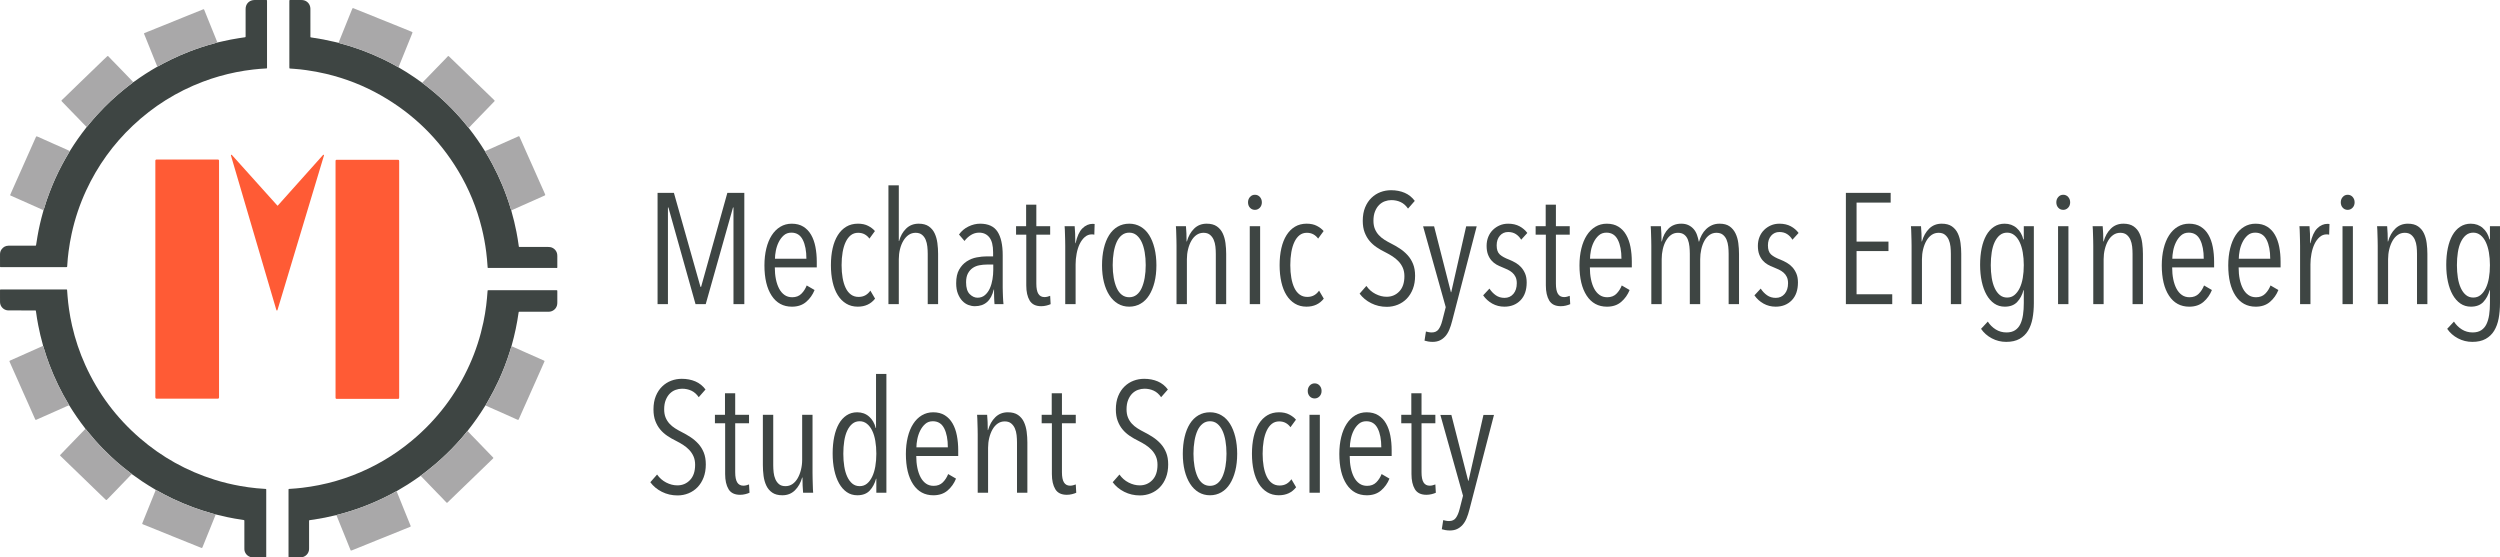 <?xml version="1.0" encoding="UTF-8" standalone="no"?>
<svg
   xmlns:dc="http://purl.org/dc/elements/1.1/"
   xmlns:cc="http://creativecommons.org/ns#"
   xmlns:rdf="http://www.w3.org/1999/02/22-rdf-syntax-ns#"
   xmlns:svg="http://www.w3.org/2000/svg"
   xmlns="http://www.w3.org/2000/svg"
   xml:space="preserve"
   enable-background="new 0 0 940 480"
   viewBox="0 0 832.034 185.493"
   height="185.493"
   width="832.034"
   y="0px"
   x="0px"
   id="Layer_1"
   version="1.1"><defs
   id="defs4530" />
<g
   transform="translate(-51.514,-136.972)"
   id="g4525">
	<g
   id="g4435">
		<path
   style="fill:#ff5b35"
   id="path4397"
   d="m 124.413,229.88 v 39.1 c 0,0.11 0.005,0.229 -10e-4,0.338 -0.015,0.211 -0.121,0.313 -0.342,0.331 -0.094,0.008 -0.192,0.006 -0.29,0.006 -6.629,0 -13.259,0 -19.888,0 -0.114,0 -0.228,0.004 -0.341,-0.007 -0.201,-0.021 -0.321,-0.144 -0.332,-0.347 -0.009,-0.112 -0.002,-0.226 -0.002,-0.342 v -78.145 c 0,-0.13 -0.007,-0.261 0.002,-0.389 0.014,-0.213 0.152,-0.345 0.371,-0.36 0.099,-0.007 0.194,-0.002 0.292,-0.002 h 19.888 c 0.113,0 0.229,-0.006 0.339,0.003 0.146,0.016 0.276,0.136 0.297,0.279 0.011,0.081 0.006,0.161 0.006,0.246 v 0.678 38.611 z" />
		<path
   style="fill:#ff5b35"
   id="path4399"
   d="m 184.365,229.933 v 39.004 c 0,0.16 0.004,0.321 -0.009,0.484 -0.016,0.19 -0.126,0.295 -0.312,0.309 -0.114,0.007 -0.227,0 -0.341,0 H 163.86 c -0.112,0 -0.226,0.007 -0.338,0 -0.214,-0.014 -0.316,-0.118 -0.332,-0.339 -0.009,-0.13 -0.002,-0.262 -0.002,-0.39 v -7.05 -71.054 c 0,-0.146 -0.008,-0.294 0.004,-0.438 0.018,-0.194 0.124,-0.294 0.312,-0.309 0.115,-0.007 0.227,-0.003 0.34,-0.003 h 19.843 c 0.112,0 0.227,-0.004 0.34,0 0.206,0.017 0.315,0.13 0.333,0.342 0.009,0.114 0.005,0.227 0.005,0.339 v 10.703 z" />
		<path
   style="fill:#3e4543"
   id="path4401"
   d="m 163.512,308.429 c -0.134,-0.015 -0.259,0.02 -0.385,0.05 -2.309,0.571 -4.651,1.024 -7.002,1.394 -0.511,0.082 -1.024,0.143 -1.54,0.216 -0.169,0.023 -0.194,0.054 -0.202,0.215 -0.003,0.147 -0.003,0.294 -0.003,0.441 0,2.884 0.003,5.769 0,8.652 0,0.308 -0.004,0.613 -0.081,0.921 -0.335,1.327 -1.545,2.145 -2.684,2.145 -1.263,0 -2.529,0 -3.792,0 -0.049,0 -0.099,0 -0.147,-0.003 -0.101,-0.011 -0.133,-0.079 -0.134,-0.165 -0.002,-0.129 -0.002,-0.259 -0.002,-0.39 v -13.373 -8.168 -0.197 c -0.002,-0.511 -0.015,-0.459 0.47,-0.49 1.361,-0.078 2.713,-0.201 4.068,-0.358 1.867,-0.223 3.72,-0.518 5.566,-0.884 3.866,-0.769 7.64,-1.86 11.321,-3.28 7.166,-2.761 13.709,-6.593 19.61,-11.514 8.357,-6.958 14.773,-15.406 19.239,-25.322 2.049,-4.548 3.568,-9.274 4.595,-14.155 0.385,-1.824 0.688,-3.664 0.921,-5.513 0.198,-1.558 0.329,-3.123 0.446,-4.69 0.003,-0.079 0.008,-0.164 0.016,-0.242 0.013,-0.093 0.071,-0.142 0.164,-0.146 0.113,-0.002 0.226,-0.005 0.34,-0.005 h 22.175 c 0.555,0 0.529,-0.048 0.529,0.52 0,1.171 0,2.339 0,3.504 0,0.371 -0.015,0.742 -0.13,1.104 -0.357,1.153 -1.383,1.961 -2.587,2.025 -0.177,0.007 -0.355,0.005 -0.534,0.005 h -8.998 c -0.115,0 -0.227,-0.001 -0.339,0 -0.259,0.01 -0.266,0.017 -0.3,0.276 -0.508,3.66 -1.274,7.271 -2.271,10.832 -0.034,0.126 -0.082,0.246 -0.067,0.38 -0.031,0.051 -0.074,0.105 -0.09,0.163 -0.149,0.495 -0.292,0.994 -0.449,1.489 -1.069,3.417 -2.35,6.75 -3.862,9.996 -1.042,2.234 -2.176,4.417 -3.414,6.542 -0.294,0.503 -0.583,1.011 -0.868,1.514 -0.087,0.122 -0.172,0.235 -0.252,0.358 -1.67,2.706 -3.498,5.303 -5.467,7.795 -0.11,0.138 -0.26,0.251 -0.274,0.444 -0.161,0.036 -0.229,0.177 -0.317,0.286 -1.07,1.339 -2.194,2.638 -3.362,3.887 -1.083,1.16 -2.17,2.312 -3.329,3.4 -1.165,1.096 -2.336,2.184 -3.553,3.23 -0.968,0.834 -1.961,1.638 -2.966,2.424 -0.717,0.552 -1.442,1.09 -2.163,1.634 -1.384,0.985 -2.784,1.95 -4.223,2.859 -1.067,0.674 -2.148,1.331 -3.244,1.954 -0.141,0.078 -0.271,0.167 -0.408,0.256 -0.046,0.018 -0.094,0.024 -0.135,0.045 -0.639,0.349 -1.272,0.708 -1.918,1.043 -3.069,1.608 -6.222,3.025 -9.474,4.227 -2.61,0.965 -5.26,1.799 -7.952,2.49 -0.181,0.048 -0.386,0.052 -0.542,0.179" />
		<path
   style="fill:#3e4543"
   id="path4403"
   d="m 207.5,179.45 c 0.009,0.122 0.084,0.208 0.154,0.295 1.879,2.392 3.61,4.889 5.214,7.475 0.008,0.013 0.024,0.021 0.035,0.036 0.008,0.028 0.016,0.061 0.031,0.087 0.88,1.4 1.7,2.835 2.471,4.294 1.188,2.249 2.286,4.542 3.265,6.891 1.086,2.623 2.047,5.281 2.85,8.002 0.042,0.154 0.109,0.301 0.167,0.45 0.017,0.096 0.025,0.192 0.05,0.286 0.654,2.273 1.207,4.571 1.66,6.894 0.284,1.461 0.525,2.934 0.731,4.41 0.096,0.685 -0.032,0.583 0.662,0.583 3.03,0.005 6.061,0.005 9.095,0.005 0.259,0 0.514,0.012 0.773,0.057 1.271,0.219 2.218,1.333 2.313,2.488 0.013,0.164 0.025,0.323 0.028,0.487 0.001,1.197 0,2.398 0,3.599 0,0.113 0.021,0.229 -0.055,0.331 -0.138,0.06 -0.288,0.032 -0.429,0.032 -7.407,0 -14.815,0 -22.225,0 -0.553,0 -0.47,0.034 -0.506,-0.5 -0.109,-1.604 -0.244,-3.198 -0.449,-4.79 -0.335,-2.672 -0.825,-5.31 -1.469,-7.925 -1.661,-6.769 -4.275,-13.145 -7.862,-19.113 -6.376,-10.603 -14.945,-18.975 -25.692,-25.102 -5.746,-3.277 -11.855,-5.66 -18.297,-7.186 -2.157,-0.512 -4.339,-0.92 -6.54,-1.223 -1.346,-0.187 -2.7,-0.347 -4.058,-0.434 -0.436,-0.025 -0.873,-0.06 -1.309,-0.092 -0.273,-0.018 -0.286,-0.034 -0.294,-0.323 -0.001,-0.099 0,-0.196 0,-0.292 V 137.58 c 0,-0.676 -0.063,-0.604 0.593,-0.604 1.101,-0.003 2.204,0 3.304,-0.003 0.343,0 0.683,0.023 1.013,0.114 1.231,0.353 2.049,1.415 2.096,2.734 0.006,0.132 0.003,0.259 0.003,0.39 0,2.888 -0.003,5.771 0.002,8.658 0,0.576 -0.1,0.518 0.542,0.606 2.501,0.357 4.982,0.834 7.442,1.419 0.454,0.109 0.912,0.216 1.367,0.324 0.092,0.03 0.183,0.069 0.276,0.092 2.537,0.664 5.029,1.452 7.487,2.359 2.443,0.902 4.835,1.925 7.182,3.054 1.733,0.835 3.426,1.746 5.099,2.697 1.769,1.038 3.518,2.113 5.206,3.277 0.745,0.515 1.481,1.043 2.222,1.565 0.143,0.103 0.271,0.234 0.453,0.278 0.014,0.091 0.096,0.117 0.16,0.166 1.238,0.941 2.457,1.9 3.649,2.899 1.418,1.185 2.785,2.424 4.12,3.699 1.396,1.332 2.729,2.722 4.017,4.156 1.103,1.23 2.179,2.481 3.2,3.777 0.072,0.091 0.126,0.197 0.253,0.213" />
		<path
   style="fill:#3e4543"
   id="path4405"
   d="m 65.844,252.113 c 0.018,-0.115 -0.019,-0.223 -0.05,-0.332 -0.611,-2.167 -1.13,-4.357 -1.558,-6.567 -0.286,-1.479 -0.539,-2.965 -0.73,-4.459 -0.067,-0.534 -0.083,-0.466 -0.532,-0.466 -2.739,-0.003 -5.479,0 -8.218,-0.003 -0.212,0 -0.422,-0.002 -0.629,-0.017 -1.362,-0.077 -2.56,-1.257 -2.602,-2.677 -0.018,-0.65 -0.007,-1.297 -0.009,-1.943 0,-0.701 -0.002,-1.396 0.001,-2.092 0.002,-0.221 0.028,-0.243 0.256,-0.25 0.128,-0.005 0.259,-0.002 0.39,-0.002 h 21.007 0.292 c 0.369,0 0.369,-0.014 0.393,0.37 0.042,0.63 0.096,1.263 0.143,1.889 0.106,1.44 0.283,2.869 0.483,4.297 0.262,1.846 0.601,3.677 1.015,5.491 1.037,4.529 2.502,8.918 4.42,13.151 4.27,9.43 10.326,17.531 18.163,24.298 7.304,6.312 15.575,10.912 24.789,13.81 2.844,0.896 5.737,1.594 8.676,2.113 1.773,0.314 3.554,0.558 5.342,0.736 0.966,0.099 1.94,0.153 2.907,0.223 0.31,0.021 0.317,0.023 0.325,0.345 0.002,0.096 0,0.194 0,0.292 0,7.184 0,14.361 0,21.543 0,0.681 0.074,0.599 -0.589,0.599 -1.234,0.004 -2.466,0 -3.698,0 -0.337,0 -0.677,-0.014 -1.007,-0.119 -1.343,-0.441 -1.965,-1.636 -1.981,-2.569 -10e-4,-0.179 -0.004,-0.355 -0.004,-0.534 -0.002,-2.854 0.003,-5.71 -0.002,-8.56 -0.002,-0.637 0.111,-0.605 -0.599,-0.708 -1.719,-0.236 -3.424,-0.542 -5.119,-0.901 -1.158,-0.242 -2.309,-0.506 -3.455,-0.803 -0.139,-0.038 -0.28,-0.082 -0.431,-0.053 -0.089,-0.112 -0.229,-0.109 -0.35,-0.146 -0.368,-0.113 -0.747,-0.203 -1.121,-0.312 -2.021,-0.571 -4.02,-1.222 -5.996,-1.949 -2.323,-0.859 -4.6,-1.827 -6.838,-2.885 -1.915,-0.91 -3.783,-1.912 -5.624,-2.952 -1.521,-0.903 -3.025,-1.827 -4.49,-2.803 -1.145,-0.773 -2.262,-1.573 -3.378,-2.377 -0.141,-0.109 -0.278,-0.219 -0.417,-0.325 -1.02,-0.771 -2.017,-1.573 -3.003,-2.385 -1.25,-1.034 -2.469,-2.099 -3.644,-3.216 -1.809,-1.715 -3.565,-3.483 -5.211,-5.364 -0.885,-1.01 -1.757,-2.032 -2.603,-3.077 -0.19,-0.233 -0.332,-0.519 -0.602,-0.688 -0.02,-0.116 -0.096,-0.197 -0.167,-0.287 -1.858,-2.389 -3.573,-4.876 -5.158,-7.451 -0.033,-0.053 -0.076,-0.103 -0.113,-0.154 -0.026,-0.058 -0.045,-0.117 -0.081,-0.171 -1.283,-2.122 -2.464,-4.29 -3.547,-6.518 -1.09,-2.241 -2.08,-4.521 -2.956,-6.853 -0.672,-1.785 -1.288,-3.589 -1.82,-5.424 -0.075,-0.259 -0.116,-0.528 -0.27,-0.765" />
		<path
   style="fill:#3e4543"
   id="path4407"
   d="m 74.713,187.25 c 0.12,-0.068 0.169,-0.191 0.236,-0.301 1.592,-2.554 3.318,-5.013 5.178,-7.376 0.103,-0.125 0.225,-0.235 0.241,-0.413 0.096,0.007 0.138,-0.067 0.188,-0.128 0.256,-0.315 0.516,-0.623 0.772,-0.937 1.489,-1.833 3.092,-3.571 4.739,-5.263 1.469,-1.506 3.015,-2.934 4.6,-4.318 0.682,-0.595 1.386,-1.164 2.081,-1.744 0.948,-0.784 1.93,-1.523 2.912,-2.265 0.062,-0.047 0.143,-0.079 0.155,-0.174 0.132,-0.017 0.234,-0.103 0.337,-0.18 2.45,-1.788 5.001,-3.424 7.632,-4.935 1.543,-0.853 3.094,-1.688 4.681,-2.455 1.998,-0.965 4.028,-1.854 6.097,-2.654 2.702,-1.048 5.453,-1.949 8.254,-2.69 0.345,-0.092 0.68,-0.2 1.021,-0.303 0.603,-0.133 1.2,-0.264 1.799,-0.401 1.787,-0.409 3.58,-0.765 5.389,-1.042 0.657,-0.099 1.314,-0.194 1.971,-0.29 0.24,-0.035 0.254,-0.05 0.261,-0.312 0.002,-0.111 0,-0.225 0,-0.339 0,-2.901 0.002,-5.804 -0.001,-8.708 0,-0.375 0.036,-0.741 0.158,-1.098 0.405,-1.173 1.437,-1.909 2.749,-1.946 0.371,-0.012 0.744,-0.002 1.122,-0.002 0.873,0 1.747,0 2.623,0 0.114,0 0.227,0 0.339,0.008 0.07,0.006 0.12,0.059 0.125,0.126 0.01,0.146 0.01,0.292 0.01,0.438 v 9.63 c 0,4.006 0.002,8.009 0,12.009 0,0.586 0.087,0.556 -0.54,0.584 -1.36,0.062 -2.717,0.188 -4.068,0.338 -1.9,0.213 -3.79,0.512 -5.662,0.884 -3.771,0.754 -7.46,1.802 -11.056,3.167 -8.748,3.317 -16.521,8.193 -23.326,14.613 -6.56,6.192 -11.737,13.384 -15.533,21.564 -2.143,4.613 -3.75,9.412 -4.833,14.385 -0.426,1.965 -0.773,3.943 -1.031,5.934 -0.195,1.526 -0.357,3.061 -0.435,4.599 -0.007,0.193 -0.007,0.387 -0.081,0.575 -0.168,0.083 -0.349,0.041 -0.525,0.041 -3.794,0.003 -7.588,0.003 -11.381,0.003 -3.289,0 -6.581,0 -9.87,-0.003 -0.583,0 -0.524,0.062 -0.524,-0.518 -0.002,-1.226 0.004,-2.463 -0.002,-3.695 -0.005,-0.636 0.157,-1.218 0.537,-1.731 0.553,-0.749 1.299,-1.158 2.234,-1.184 0.615,-0.019 1.231,-0.005 1.849,-0.005 h 6.76 c 0.111,0 0.227,0.001 0.339,-0.002 0.25,-0.007 0.251,-0.007 0.295,-0.273 0.151,-0.947 0.296,-1.888 0.458,-2.833 0.46,-2.701 1.078,-5.363 1.82,-8 0.069,-0.25 0.175,-0.49 0.177,-0.757 0.086,-0.083 0.107,-0.197 0.138,-0.306 0.55,-1.929 1.204,-3.823 1.923,-5.694 1.187,-3.102 2.54,-6.128 4.109,-9.058 0.755,-1.414 1.543,-2.807 2.374,-4.18 0.074,-0.119 0.173,-0.234 0.185,-0.385" />
		<path
   style="fill:#ff5b35"
   id="path4409"
   d="m 143.908,205.453 c 0.238,-0.264 0.448,-0.491 0.653,-0.717 1.758,-1.972 3.521,-3.943 5.284,-5.914 2.664,-2.985 5.333,-5.967 8.003,-8.952 0.322,-0.362 0.648,-0.728 0.973,-1.09 0.075,-0.084 0.152,-0.169 0.229,-0.249 0.064,-0.062 0.14,-0.08 0.22,-0.028 0.081,0.05 0.089,0.129 0.066,0.209 -0.031,0.126 -0.068,0.253 -0.106,0.377 -0.633,2.106 -1.27,4.216 -1.904,6.325 -2.347,7.802 -4.694,15.605 -7.041,23.405 -1.861,6.189 -3.717,12.377 -5.581,18.567 -0.245,0.821 -0.494,1.643 -0.743,2.463 -0.037,0.123 -0.076,0.25 -0.12,0.37 -0.025,0.068 -0.086,0.088 -0.157,0.088 -0.075,0.004 -0.133,-0.031 -0.155,-0.092 -0.058,-0.153 -0.105,-0.307 -0.151,-0.462 l -2.918,-9.925 c -2.332,-7.94 -4.668,-15.881 -7.003,-23.824 -1.656,-5.639 -3.314,-11.278 -4.972,-16.922 -0.041,-0.14 -0.078,-0.281 -0.111,-0.424 -0.012,-0.062 0.018,-0.123 0.081,-0.159 0.06,-0.037 0.129,-0.04 0.181,0.007 0.094,0.086 0.184,0.182 0.268,0.275 1.802,2 3.6,4.004 5.398,6.003 1.55,1.726 3.098,3.45 4.647,5.176 1.517,1.687 3.034,3.376 4.552,5.062 0.118,0.134 0.243,0.262 0.407,0.431" />
		<path
   style="fill:#a9a8a9"
   id="path4411"
   d="m 163.512,308.429 c 0.157,-0.127 0.361,-0.131 0.543,-0.179 2.692,-0.691 5.342,-1.525 7.952,-2.49 3.251,-1.201 6.404,-2.618 9.474,-4.227 0.646,-0.335 1.279,-0.694 1.918,-1.043 0.041,-0.021 0.088,-0.027 0.135,-0.045 0.176,0.593 0.452,1.144 0.675,1.718 0.49,1.246 0.996,2.494 1.5,3.736 0.738,1.833 1.481,3.661 2.226,5.488 0.078,0.198 0.161,0.39 0.239,0.585 0.069,0.184 0.039,0.257 -0.157,0.338 -0.644,0.257 -1.29,0.521 -1.934,0.781 -1.875,0.755 -3.75,1.516 -5.624,2.273 -1.352,0.549 -2.704,1.085 -4.055,1.63 -1.846,0.749 -3.687,1.498 -5.533,2.244 -0.704,0.284 -1.413,0.571 -2.115,0.852 -0.121,0.051 -0.248,0.089 -0.373,0.116 -0.066,0.021 -0.134,-0.014 -0.162,-0.071 -0.062,-0.116 -0.108,-0.239 -0.154,-0.355 -0.417,-1.041 -0.832,-2.073 -1.25,-3.106 -0.687,-1.697 -1.374,-3.391 -2.062,-5.085 -0.408,-1.009 -0.814,-2.012 -1.216,-3.018 -0.02,-0.044 -0.02,-0.095 -0.027,-0.142" />
		<path
   style="fill:#a9a8a9"
   id="path4413"
   d="m 184.22,159.419 c -1.673,-0.95 -3.366,-1.864 -5.099,-2.694 -2.347,-1.131 -4.739,-2.155 -7.182,-3.056 -2.458,-0.909 -4.95,-1.699 -7.487,-2.359 -0.093,-0.023 -0.183,-0.063 -0.273,-0.092 0.953,-2.37 1.908,-4.743 2.863,-7.112 0.551,-1.365 1.104,-2.729 1.657,-4.094 0.035,-0.09 0.078,-0.177 0.13,-0.259 0.044,-0.08 0.125,-0.102 0.21,-0.078 0.062,0.018 0.12,0.044 0.181,0.071 2.685,1.083 5.368,2.168 8.056,3.248 1.77,0.713 3.541,1.424 5.312,2.138 1.935,0.785 3.868,1.572 5.802,2.354 0.09,0.035 0.18,0.077 0.266,0.123 0.141,0.073 0.169,0.128 0.119,0.268 -0.106,0.287 -0.223,0.574 -0.335,0.858 -0.595,1.47 -1.187,2.94 -1.782,4.411 -0.749,1.842 -1.497,3.685 -2.246,5.532 -0.096,0.237 -0.23,0.469 -0.192,0.741" />
		<path
   style="fill:#a9a8a9"
   id="path4415"
   d="m 191.409,295.376 c 0.722,-0.546 1.448,-1.082 2.161,-1.638 1.009,-0.778 2,-1.586 2.969,-2.417 1.217,-1.047 2.388,-2.138 3.553,-3.233 1.157,-1.089 2.247,-2.24 3.329,-3.4 1.168,-1.25 2.292,-2.545 3.362,-3.887 0.089,-0.109 0.159,-0.25 0.315,-0.284 0.208,0.007 0.303,0.18 0.415,0.309 0.564,0.649 1.189,1.236 1.786,1.854 1.19,1.235 2.4,2.454 3.577,3.704 0.854,0.908 1.74,1.787 2.603,2.688 0.055,0.057 0.114,0.113 0.167,0.174 0.104,0.118 0.099,0.165 -0.017,0.288 -0.056,0.061 -0.114,0.116 -0.17,0.171 -1.291,1.256 -2.567,2.521 -3.878,3.753 -0.778,0.73 -1.535,1.485 -2.303,2.226 -1.108,1.068 -2.199,2.157 -3.321,3.205 -0.889,0.831 -1.732,1.706 -2.62,2.53 -0.948,0.884 -1.865,1.8 -2.794,2.707 -0.045,0.044 -0.091,0.085 -0.139,0.134 -0.086,0.082 -0.173,0.075 -0.256,-0.004 -0.239,-0.242 -0.49,-0.475 -0.711,-0.731 -0.315,-0.37 -0.665,-0.709 -1.002,-1.058 -0.52,-0.534 -1.059,-1.051 -1.564,-1.598 -0.944,-1.026 -1.951,-1.988 -2.9,-3.008 -0.696,-0.746 -1.422,-1.465 -2.125,-2.199 -0.125,-0.129 -0.232,-0.286 -0.437,-0.286" />
		<path
   style="fill:#a9a8a9"
   id="path4417"
   d="m 207.5,179.45 c -0.127,-0.016 -0.181,-0.122 -0.254,-0.213 -1.021,-1.295 -2.098,-2.547 -3.2,-3.777 -1.289,-1.435 -2.621,-2.824 -4.017,-4.156 -1.334,-1.275 -2.702,-2.515 -4.12,-3.699 -1.192,-0.999 -2.411,-1.958 -3.649,-2.899 -0.064,-0.049 -0.146,-0.075 -0.16,-0.166 0.028,-0.06 0.046,-0.121 0.085,-0.172 0.049,-0.064 0.11,-0.118 0.166,-0.178 1.479,-1.521 2.973,-3.032 4.435,-4.57 1.018,-1.069 2.053,-2.117 3.083,-3.177 0.233,-0.245 0.457,-0.5 0.694,-0.747 0.124,-0.123 0.2,-0.113 0.336,0.005 0.037,0.033 0.071,0.067 0.106,0.102 0.83,0.798 1.659,1.595 2.486,2.394 1.374,1.331 2.732,2.68 4.121,3.992 0.933,0.877 1.824,1.797 2.763,2.668 0.989,0.917 1.915,1.889 2.902,2.804 0.858,0.793 1.675,1.625 2.519,2.431 0.09,0.093 0.187,0.184 0.273,0.278 0.1,0.111 0.103,0.195 0.014,0.301 -0.051,0.063 -0.109,0.12 -0.166,0.178 -0.146,0.154 -0.295,0.3 -0.44,0.454 -1.389,1.427 -2.794,2.845 -4.162,4.295 -0.859,0.909 -1.743,1.788 -2.604,2.688 -0.315,0.331 -0.62,0.665 -0.934,0.994 -0.074,0.08 -0.14,0.18 -0.277,0.17" />
		<path
   style="fill:#a9a8a9"
   id="path4419"
   d="m 221.689,206.982 c -0.058,-0.15 -0.126,-0.298 -0.171,-0.452 -0.797,-2.723 -1.762,-5.385 -2.848,-8.002 -0.975,-2.352 -2.075,-4.641 -3.264,-6.891 -0.774,-1.458 -1.591,-2.896 -2.471,-4.291 -0.015,-0.03 -0.02,-0.063 -0.03,-0.095 0.13,-0.005 0.25,-0.051 0.372,-0.105 1.297,-0.582 2.598,-1.166 3.9,-1.743 1.597,-0.712 3.194,-1.416 4.792,-2.127 0.699,-0.308 1.391,-0.621 2.085,-0.927 0.206,-0.093 0.255,-0.078 0.346,0.112 0.17,0.364 0.333,0.736 0.498,1.106 0.7,1.583 1.401,3.17 2.106,4.752 0.584,1.312 1.177,2.627 1.764,3.943 0.736,1.654 1.467,3.315 2.204,4.97 0.453,1.023 0.915,2.037 1.372,3.058 0.203,0.459 0.407,0.919 0.599,1.382 0.088,0.214 0.053,0.277 -0.163,0.381 -0.159,0.079 -0.325,0.141 -0.488,0.214 -1.066,0.476 -2.124,0.955 -3.192,1.43 -1.315,0.587 -2.634,1.164 -3.949,1.75 -1.008,0.449 -2.009,0.9 -3.016,1.348 -0.148,0.068 -0.299,0.127 -0.446,0.187" />
		<path
   style="fill:#a9a8a9"
   id="path4421"
   d="m 65.844,252.113 c 0.154,0.236 0.195,0.506 0.271,0.766 0.532,1.835 1.148,3.639 1.82,5.424 0.876,2.332 1.866,4.611 2.956,6.853 1.083,2.228 2.264,4.396 3.547,6.518 0.036,0.054 0.055,0.113 0.081,0.171 -0.302,0.123 -0.603,0.241 -0.899,0.373 -1.316,0.581 -2.628,1.177 -3.946,1.762 -1.598,0.711 -3.198,1.416 -4.796,2.125 -0.429,0.189 -0.855,0.386 -1.288,0.576 -0.182,0.08 -0.266,0.053 -0.35,-0.128 -0.14,-0.289 -0.268,-0.591 -0.398,-0.884 -0.702,-1.584 -1.4,-3.17 -2.104,-4.751 -0.453,-1.022 -0.915,-2.043 -1.371,-3.059 -0.608,-1.38 -1.217,-2.757 -1.83,-4.134 -0.448,-1.002 -0.9,-2.005 -1.347,-3.015 -0.488,-1.093 -0.972,-2.192 -1.457,-3.283 -0.02,-0.045 -0.044,-0.089 -0.058,-0.138 -0.044,-0.123 -0.01,-0.205 0.116,-0.277 0.069,-0.04 0.145,-0.078 0.218,-0.109 1.066,-0.472 2.13,-0.944 3.196,-1.416 0.667,-0.294 1.33,-0.596 1.997,-0.893 1.094,-0.486 2.191,-0.972 3.283,-1.458 0.667,-0.298 1.33,-0.595 1.996,-0.894 0.119,-0.047 0.229,-0.129 0.363,-0.129" />
		<path
   style="fill:#a9a8a9"
   id="path4423"
   d="m 79.955,279.74 c 0.272,0.165 0.412,0.45 0.602,0.684 0.847,1.045 1.719,2.07 2.604,3.077 1.647,1.878 3.404,3.649 5.213,5.368 1.173,1.11 2.39,2.178 3.642,3.21 0.986,0.811 1.983,1.613 3.003,2.387 0.143,0.109 0.278,0.216 0.417,0.325 -0.155,0.023 -0.259,0.127 -0.357,0.236 -0.983,1.077 -2.034,2.086 -3.031,3.147 -0.344,0.365 -0.69,0.731 -1.039,1.091 -1.215,1.256 -2.433,2.511 -3.652,3.767 -0.099,0.103 -0.203,0.209 -0.312,0.305 -0.083,0.072 -0.176,0.072 -0.264,0.007 -0.053,-0.041 -0.099,-0.089 -0.144,-0.13 -0.62,-0.593 -1.242,-1.185 -1.859,-1.779 -1.49,-1.444 -2.96,-2.904 -4.466,-4.328 -0.94,-0.89 -1.844,-1.823 -2.795,-2.703 -0.987,-0.909 -1.913,-1.887 -2.899,-2.798 -0.963,-0.891 -1.881,-1.829 -2.827,-2.736 -0.07,-0.069 -0.14,-0.138 -0.204,-0.206 -0.125,-0.134 -0.121,-0.182 0.011,-0.332 0.021,-0.021 0.045,-0.045 0.067,-0.066 0.696,-0.726 1.386,-1.449 2.086,-2.171 1.374,-1.42 2.762,-2.83 4.122,-4.262 0.592,-0.617 1.188,-1.232 1.787,-1.85 0.089,-0.094 0.16,-0.205 0.295,-0.243" />
		<path
   style="fill:#a9a8a9"
   id="path4425"
   d="m 95.815,164.332 c -0.01,0.094 -0.093,0.127 -0.154,0.173 -0.982,0.739 -1.964,1.481 -2.91,2.266 -0.698,0.578 -1.398,1.147 -2.082,1.744 -1.587,1.381 -3.133,2.81 -4.601,4.316 -1.649,1.691 -3.249,3.43 -4.741,5.262 -0.252,0.317 -0.516,0.625 -0.773,0.938 -0.049,0.06 -0.091,0.134 -0.187,0.127 -0.111,0.005 -0.174,-0.074 -0.241,-0.143 -0.906,-0.949 -1.85,-1.862 -2.739,-2.829 -0.702,-0.76 -1.463,-1.471 -2.173,-2.227 -0.963,-1.032 -1.962,-2.024 -2.939,-3.038 -0.412,-0.426 -0.423,-0.488 0.051,-0.862 0.139,-0.109 0.261,-0.243 0.39,-0.369 1.65,-1.604 3.285,-3.22 4.951,-4.808 0.93,-0.879 1.821,-1.799 2.76,-2.668 0.978,-0.9 1.895,-1.865 2.867,-2.767 0.953,-0.88 1.858,-1.808 2.796,-2.703 0.352,-0.336 0.706,-0.668 1.059,-0.999 0.204,-0.187 0.265,-0.195 0.447,-0.011 0.353,0.358 0.694,0.724 1.039,1.087 0.114,0.116 0.224,0.238 0.336,0.352 0.532,0.544 1.069,1.085 1.601,1.631 1.081,1.119 2.174,2.222 3.241,3.356 0.597,0.638 1.211,1.263 1.817,1.892 0.082,0.084 0.178,0.152 0.185,0.28" />
		<path
   style="fill:#a9a8a9"
   id="path4427"
   d="m 74.713,187.25 c -0.013,0.152 -0.111,0.266 -0.187,0.386 -0.831,1.374 -1.618,2.767 -2.374,4.18 -1.569,2.93 -2.922,5.957 -4.109,9.058 -0.719,1.871 -1.373,3.765 -1.923,5.694 -0.031,0.109 -0.052,0.223 -0.138,0.306 -0.123,0.014 -0.218,-0.046 -0.322,-0.092 -1.596,-0.712 -3.193,-1.429 -4.788,-2.137 -1.865,-0.832 -3.73,-1.654 -5.594,-2.48 -0.132,-0.06 -0.274,-0.104 -0.405,-0.24 0.134,-0.312 0.268,-0.636 0.409,-0.958 0.617,-1.391 1.234,-2.781 1.853,-4.172 0.45,-1.005 0.901,-2.009 1.347,-3.013 0.619,-1.391 1.238,-2.785 1.854,-4.171 0.437,-0.977 0.875,-1.951 1.307,-2.927 0.477,-1.066 0.944,-2.132 1.418,-3.197 0.144,-0.326 0.287,-0.648 0.438,-0.973 0.075,-0.158 0.157,-0.196 0.312,-0.142 0.168,0.059 0.333,0.127 0.496,0.198 1.61,0.72 3.221,1.444 4.831,2.16 1.582,0.704 3.169,1.4 4.752,2.106 0.279,0.126 0.549,0.276 0.823,0.414" />
		<path
   style="fill:#a9a8a9"
   id="path4429"
   d="m 103.304,299.968 c 1.844,1.043 3.71,2.045 5.626,2.955 2.236,1.058 4.513,2.025 6.838,2.885 1.973,0.728 3.972,1.375 5.994,1.949 0.374,0.106 0.751,0.199 1.121,0.312 0.121,0.033 0.262,0.033 0.352,0.146 0.027,0.138 -0.03,0.25 -0.08,0.373 -0.61,1.517 -1.224,3.032 -1.834,4.548 -0.786,1.937 -1.567,3.87 -2.35,5.807 -0.188,0.469 -0.189,0.476 -0.668,0.283 -1.368,-0.544 -2.735,-1.095 -4.1,-1.646 -1.788,-0.719 -3.575,-1.44 -5.362,-2.162 -1.814,-0.736 -3.628,-1.476 -5.442,-2.21 -1.382,-0.562 -2.766,-1.112 -4.147,-1.663 -0.471,-0.188 -0.472,-0.188 -0.281,-0.668 0.812,-2.008 1.622,-4.02 2.438,-6.031 0.583,-1.44 1.169,-2.881 1.75,-4.324 0.07,-0.175 0.173,-0.349 0.145,-0.554" />
		<path
   style="fill:#a9a8a9"
   id="path4431"
   d="m 213.092,271.917 c 0.289,-0.503 0.577,-1.011 0.868,-1.514 1.24,-2.125 2.374,-4.308 3.412,-6.542 1.516,-3.246 2.794,-6.579 3.865,-10 0.155,-0.491 0.298,-0.99 0.446,-1.485 0.018,-0.06 0.061,-0.112 0.09,-0.163 0.382,0.096 0.718,0.293 1.071,0.447 1.321,0.578 2.631,1.177 3.949,1.762 1.297,0.578 2.603,1.15 3.907,1.729 0.606,0.265 1.21,0.537 1.817,0.811 0.26,0.116 0.273,0.148 0.163,0.401 -0.344,0.784 -0.69,1.567 -1.039,2.351 -0.609,1.377 -1.219,2.751 -1.832,4.128 -0.454,1.021 -0.915,2.036 -1.367,3.06 -0.489,1.091 -0.97,2.188 -1.458,3.284 -0.447,1.004 -0.9,2.005 -1.349,3.011 -0.453,1.022 -0.907,2.04 -1.355,3.065 -0.231,0.537 -0.227,0.541 -0.768,0.302 -1.317,-0.588 -2.628,-1.181 -3.944,-1.771 -1.598,-0.708 -3.198,-1.412 -4.794,-2.117 -0.562,-0.252 -1.126,-0.504 -1.682,-0.759" />
		<path
   style="fill:#a9a8a9"
   id="path4433"
   d="m 123.838,151.114 c -0.341,0.101 -0.68,0.212 -1.021,0.3 -2.802,0.743 -5.552,1.646 -8.254,2.692 -2.071,0.798 -4.099,1.691 -6.097,2.654 -1.587,0.765 -3.138,1.605 -4.681,2.455 0.055,-0.241 -0.066,-0.443 -0.15,-0.653 -0.292,-0.735 -0.597,-1.466 -0.894,-2.204 -0.927,-2.295 -1.85,-4.594 -2.774,-6.891 -0.164,-0.402 -0.336,-0.807 -0.496,-1.214 -0.063,-0.155 -0.045,-0.199 0.107,-0.264 0.385,-0.164 0.777,-0.326 1.166,-0.483 1.77,-0.711 3.544,-1.423 5.315,-2.137 2.64,-1.069 5.282,-2.145 7.921,-3.211 1.664,-0.675 3.331,-1.346 4.997,-2.018 0.032,-0.012 0.06,-0.027 0.09,-0.039 0.264,-0.101 0.331,-0.072 0.441,0.196 0.34,0.842 0.671,1.685 1.013,2.524 0.745,1.845 1.495,3.692 2.243,5.535 0.348,0.855 0.692,1.711 1.036,2.567 0.023,0.061 0.026,0.128 0.038,0.191" />
	</g>
	<g
   id="g4523">
		<path
   style="fill:#3e4543"
   id="path4437"
   d="M 295.625,238.199 V 206.03 h -0.157 l -9.079,32.169 h -3.392 L 273.97,206.03 h -0.157 v 32.169 h -3.452 v -37.034 h 5.44 l 8.84,31.28 h 0.209 l 8.735,-31.28 h 5.649 v 37.034 z" />
		<path
   style="fill:#3e4543"
   id="path4439"
   d="m 309.381,225.959 c 0,1.431 0.123,2.746 0.368,3.949 0.246,1.203 0.604,2.25 1.078,3.139 0.473,0.89 1.069,1.587 1.787,2.093 0.718,0.506 1.568,0.758 2.55,0.758 1.261,0 2.277,-0.383 3.048,-1.15 0.771,-0.767 1.367,-1.691 1.788,-2.772 l 2.615,1.517 c -0.628,1.569 -1.561,2.887 -2.798,3.949 -1.238,1.063 -2.816,1.596 -4.734,1.596 -2.895,0 -5.144,-1.221 -6.748,-3.661 -1.604,-2.44 -2.406,-5.807 -2.406,-10.096 0,-2.022 0.208,-3.888 0.625,-5.597 0.417,-1.708 1.017,-3.173 1.8,-4.394 0.782,-1.22 1.738,-2.171 2.868,-2.851 1.129,-0.68 2.391,-1.02 3.781,-1.02 1.529,0 2.824,0.332 3.885,0.994 1.061,0.663 1.921,1.569 2.582,2.72 0.66,1.15 1.138,2.494 1.434,4.027 0.296,1.535 0.444,3.174 0.444,4.917 v 1.883 h -13.967 z m 10.514,-2.877 c 0,-2.615 -0.403,-4.715 -1.209,-6.303 -0.806,-1.586 -2.068,-2.38 -3.785,-2.38 -1.017,0 -1.866,0.306 -2.549,0.916 -0.683,0.61 -1.244,1.36 -1.682,2.249 -0.438,0.889 -0.753,1.84 -0.946,2.851 -0.193,1.012 -0.29,1.901 -0.29,2.667 z" />
		<path
   style="fill:#3e4543"
   id="path4441"
   d="m 336.999,239.036 c -1.464,0 -2.755,-0.34 -3.871,-1.02 -1.116,-0.681 -2.049,-1.622 -2.798,-2.825 -0.75,-1.203 -1.317,-2.649 -1.7,-4.342 -0.384,-1.69 -0.575,-3.564 -0.575,-5.623 0,-2.057 0.191,-3.931 0.575,-5.623 0.383,-1.691 0.959,-3.146 1.726,-4.368 0.767,-1.22 1.708,-2.162 2.825,-2.825 1.116,-0.662 2.406,-0.994 3.871,-0.994 1.325,0 2.458,0.244 3.4,0.732 0.941,0.488 1.691,1.064 2.249,1.726 l -1.831,2.511 c -0.418,-0.593 -0.942,-1.063 -1.569,-1.413 -0.628,-0.348 -1.36,-0.523 -2.197,-0.523 -0.942,0 -1.752,0.271 -2.433,0.811 -0.68,0.542 -1.247,1.291 -1.7,2.25 -0.454,0.959 -0.794,2.092 -1.02,3.4 -0.228,1.308 -0.34,2.747 -0.34,4.315 0,1.535 0.113,2.947 0.34,4.237 0.226,1.291 0.566,2.406 1.02,3.348 0.453,0.941 1.037,1.674 1.752,2.197 0.714,0.522 1.561,0.784 2.537,0.784 0.871,0 1.63,-0.183 2.275,-0.549 0.645,-0.366 1.194,-0.881 1.647,-1.543 l 1.569,2.667 c -1.394,1.78 -3.312,2.67 -5.752,2.67 z" />
		<path
   style="fill:#3e4543"
   id="path4443"
   d="m 360.275,238.199 v -16.738 c 0,-0.802 -0.044,-1.613 -0.131,-2.432 -0.087,-0.819 -0.271,-1.569 -0.549,-2.25 -0.279,-0.68 -0.689,-1.237 -1.229,-1.674 -0.541,-0.436 -1.247,-0.654 -2.119,-0.654 -0.872,0 -1.647,0.235 -2.328,0.706 -0.68,0.471 -1.264,1.117 -1.752,1.936 -0.489,0.82 -0.863,1.761 -1.125,2.825 -0.261,1.064 -0.392,2.17 -0.392,3.321 v 14.96 h -3.452 v -39.544 h 3.452 v 18.517 h 0.104 c 0.451,-1.674 1.232,-3.051 2.344,-4.132 1.111,-1.081 2.501,-1.622 4.168,-1.622 1.39,0 2.509,0.296 3.36,0.889 0.851,0.593 1.502,1.369 1.954,2.328 0.451,0.959 0.755,2.04 0.912,3.243 0.156,1.203 0.234,2.398 0.234,3.583 v 16.738 z" />
		<path
   style="fill:#3e4543"
   id="path4445"
   d="m 382.506,238.199 c -0.035,-0.278 -0.062,-0.628 -0.079,-1.046 -0.018,-0.419 -0.035,-0.863 -0.052,-1.334 -0.018,-0.471 -0.026,-0.924 -0.026,-1.36 0,-0.436 0,-0.811 0,-1.124 h -0.104 c -0.872,3.696 -2.964,5.544 -6.277,5.544 -0.732,0 -1.464,-0.14 -2.197,-0.418 -0.732,-0.279 -1.395,-0.732 -1.988,-1.36 -0.593,-0.628 -1.081,-1.42 -1.464,-2.38 -0.384,-0.959 -0.576,-2.118 -0.576,-3.479 0,-1.883 0.331,-3.399 0.994,-4.551 0.662,-1.15 1.499,-2.057 2.511,-2.72 1.011,-0.662 2.118,-1.106 3.321,-1.334 1.203,-0.227 2.345,-0.34 3.426,-0.34 h 2.04 v -1.36 c 0,-2.267 -0.418,-3.923 -1.255,-4.969 -0.837,-1.046 -1.971,-1.569 -3.4,-1.569 -0.977,0 -1.883,0.262 -2.72,0.785 -0.837,0.523 -1.552,1.186 -2.145,1.988 l -1.831,-2.145 c 0.802,-1.15 1.848,-2.04 3.139,-2.667 1.29,-0.627 2.58,-0.941 3.871,-0.941 2.72,0 4.655,0.889 5.806,2.667 1.151,1.778 1.726,4.377 1.726,7.794 v 10.775 c 0,0.35 0.008,0.785 0.026,1.308 0.017,0.523 0.034,1.056 0.052,1.596 0.017,0.541 0.043,1.046 0.079,1.517 0.034,0.471 0.069,0.847 0.104,1.125 h -2.981 z m -0.419,-13.181 h -2.092 c -0.837,0 -1.674,0.079 -2.511,0.235 -0.837,0.157 -1.578,0.454 -2.223,0.89 -0.646,0.437 -1.177,1.038 -1.595,1.805 -0.418,0.768 -0.628,1.761 -0.628,2.981 0,1.813 0.4,3.121 1.203,3.923 0.802,0.803 1.674,1.203 2.615,1.203 0.976,0 1.805,-0.296 2.485,-0.89 0.68,-0.592 1.22,-1.342 1.622,-2.249 0.4,-0.906 0.688,-1.9 0.863,-2.981 0.174,-1.08 0.262,-2.127 0.262,-3.139 v -1.778 z" />
		<path
   style="fill:#3e4543"
   id="path4447"
   d="m 399.767,238.67 c -0.558,0.139 -1.133,0.209 -1.726,0.209 -1.813,0 -3.095,-0.627 -3.844,-1.883 -0.75,-1.255 -1.125,-2.929 -1.125,-5.021 V 215.08 h -3.4 v -2.825 h 3.348 v -7.166 h 3.4 v 7.166 h 4.603 v 2.825 h -4.603 v 16.267 c 0,1.569 0.227,2.712 0.68,3.427 0.453,0.715 1.133,1.072 2.04,1.072 0.314,0 0.645,-0.044 0.994,-0.131 0.348,-0.087 0.645,-0.184 0.889,-0.288 l 0.157,2.772 c -0.385,0.174 -0.856,0.331 -1.413,0.471 z" />
		<path
   style="fill:#3e4543"
   id="path4449"
   d="m 411.745,212.987 c 1.011,-1.011 2.162,-1.517 3.452,-1.517 0.279,0 0.488,0.018 0.628,0.052 l -0.105,3.557 c -0.14,-0.035 -0.271,-0.061 -0.392,-0.079 -0.123,-0.017 -0.271,-0.026 -0.445,-0.026 -0.872,0 -1.647,0.297 -2.328,0.889 -0.68,0.594 -1.247,1.36 -1.7,2.302 -0.454,0.941 -0.794,2.014 -1.02,3.217 -0.228,1.204 -0.34,2.398 -0.34,3.583 v 13.233 h -3.452 v -19.406 c 0,-0.557 -0.009,-1.159 -0.026,-1.804 -0.018,-0.645 -0.035,-1.273 -0.053,-1.883 -0.018,-0.61 -0.035,-1.168 -0.052,-1.674 -0.018,-0.505 -0.044,-0.897 -0.078,-1.177 h 3.348 c 0.069,0.663 0.122,1.491 0.157,2.484 0.034,0.994 0.052,2.049 0.052,3.165 h 0.104 c 0.489,-2.265 1.238,-3.904 2.25,-4.916 z" />
		<path
   style="fill:#3e4543"
   id="path4451"
   d="m 436.381,225.279 c 0,2.058 -0.209,3.923 -0.627,5.597 -0.418,1.674 -1.012,3.121 -1.778,4.342 -0.768,1.221 -1.718,2.162 -2.851,2.824 -1.133,0.662 -2.398,0.994 -3.792,0.994 -1.396,0 -2.651,-0.332 -3.766,-0.994 -1.117,-0.662 -2.066,-1.604 -2.851,-2.824 -0.785,-1.22 -1.386,-2.668 -1.805,-4.342 -0.419,-1.674 -0.627,-3.539 -0.627,-5.597 0,-2.058 0.2,-3.94 0.602,-5.649 0.4,-1.708 0.985,-3.172 1.752,-4.394 0.767,-1.22 1.717,-2.162 2.851,-2.825 1.133,-0.662 2.414,-0.994 3.845,-0.994 1.394,0 2.659,0.332 3.792,0.994 1.133,0.663 2.083,1.604 2.851,2.825 0.767,1.221 1.36,2.686 1.778,4.394 0.417,1.709 0.626,3.592 0.626,5.649 z m -3.556,-0.078 c 0,-1.53 -0.114,-2.956 -0.34,-4.279 -0.227,-1.322 -0.567,-2.462 -1.02,-3.418 -0.454,-0.957 -1.02,-1.713 -1.7,-2.27 -0.68,-0.557 -1.491,-0.835 -2.432,-0.835 -0.942,0 -1.762,0.279 -2.458,0.835 -0.698,0.556 -1.265,1.313 -1.7,2.27 -0.437,0.956 -0.768,2.096 -0.994,3.418 -0.228,1.323 -0.34,2.749 -0.34,4.279 0,1.53 0.113,2.939 0.34,4.227 0.226,1.287 0.557,2.418 0.994,3.392 0.436,0.975 1.002,1.73 1.7,2.271 0.697,0.539 1.517,0.808 2.458,0.808 0.941,0 1.76,-0.269 2.458,-0.808 0.697,-0.54 1.263,-1.296 1.7,-2.271 0.436,-0.974 0.767,-2.104 0.994,-3.392 0.226,-1.287 0.34,-2.697 0.34,-4.227 z" />
		<path
   style="fill:#3e4543"
   id="path4453"
   d="m 456.153,238.199 v -16.738 c 0,-0.802 -0.044,-1.613 -0.131,-2.432 -0.087,-0.819 -0.28,-1.569 -0.576,-2.25 -0.296,-0.68 -0.715,-1.237 -1.255,-1.674 -0.541,-0.436 -1.247,-0.654 -2.118,-0.654 -0.872,0 -1.648,0.235 -2.328,0.706 -0.68,0.471 -1.255,1.117 -1.726,1.936 -0.471,0.82 -0.837,1.761 -1.099,2.825 -0.262,1.064 -0.393,2.17 -0.393,3.321 v 14.96 h -3.452 v -19.406 c 0,-0.557 -0.009,-1.159 -0.026,-1.804 -0.018,-0.645 -0.035,-1.273 -0.053,-1.883 -0.018,-0.61 -0.035,-1.168 -0.052,-1.674 -0.018,-0.505 -0.044,-0.897 -0.078,-1.177 h 3.348 c 0.069,0.663 0.122,1.464 0.157,2.406 0.034,0.941 0.052,1.831 0.052,2.667 h 0.104 c 0.488,-1.743 1.29,-3.165 2.406,-4.263 1.116,-1.098 2.511,-1.647 4.185,-1.647 1.395,0 2.519,0.296 3.374,0.889 0.854,0.593 1.508,1.369 1.961,2.328 0.453,0.959 0.758,2.04 0.916,3.243 0.157,1.203 0.235,2.398 0.235,3.583 v 16.738 z" />
		<path
   style="fill:#3e4543"
   id="path4455"
   d="m 471.479,204.304 c 0,0.732 -0.228,1.333 -0.68,1.805 -0.454,0.471 -0.994,0.706 -1.622,0.706 -0.663,0 -1.212,-0.235 -1.648,-0.706 -0.436,-0.471 -0.654,-1.073 -0.654,-1.805 0,-0.697 0.218,-1.29 0.654,-1.779 0.436,-0.488 0.985,-0.732 1.648,-0.732 0.662,0 1.211,0.244 1.647,0.732 0.436,0.489 0.655,1.082 0.655,1.779 z m -4.028,33.895 v -25.944 h 3.452 v 25.944 z" />
		<path
   style="fill:#3e4543"
   id="path4457"
   d="m 486.333,239.036 c -1.465,0 -2.756,-0.34 -3.871,-1.02 -1.116,-0.681 -2.049,-1.622 -2.799,-2.825 -0.75,-1.203 -1.316,-2.649 -1.699,-4.342 -0.385,-1.69 -0.576,-3.564 -0.576,-5.623 0,-2.057 0.191,-3.931 0.576,-5.623 0.383,-1.691 0.958,-3.146 1.726,-4.368 0.767,-1.22 1.708,-2.162 2.825,-2.825 1.115,-0.662 2.405,-0.994 3.87,-0.994 1.325,0 2.459,0.244 3.4,0.732 0.941,0.488 1.69,1.064 2.249,1.726 l -1.831,2.511 c -0.418,-0.593 -0.941,-1.063 -1.569,-1.413 -0.627,-0.348 -1.359,-0.523 -2.196,-0.523 -0.941,0 -1.753,0.271 -2.433,0.811 -0.68,0.542 -1.247,1.291 -1.7,2.25 -0.453,0.959 -0.793,2.092 -1.02,3.4 -0.228,1.308 -0.34,2.747 -0.34,4.315 0,1.535 0.112,2.947 0.34,4.237 0.227,1.291 0.566,2.406 1.02,3.348 0.454,0.942 1.037,1.674 1.753,2.197 0.714,0.522 1.56,0.784 2.536,0.784 0.872,0 1.63,-0.183 2.275,-0.549 0.645,-0.366 1.194,-0.881 1.648,-1.543 l 1.569,2.667 c -1.395,1.78 -3.313,2.67 -5.753,2.67 z" />
		<path
   style="fill:#3e4543"
   id="path4459"
   d="m 522.477,228.731 c 0,1.64 -0.244,3.096 -0.732,4.368 -0.488,1.273 -1.159,2.354 -2.014,3.243 -0.854,0.889 -1.856,1.568 -3.008,2.039 -1.15,0.472 -2.371,0.707 -3.661,0.707 -1.883,0 -3.618,-0.401 -5.204,-1.203 -1.588,-0.802 -2.869,-1.865 -3.845,-3.191 l 2.249,-2.562 c 0.802,1.15 1.812,2.04 3.034,2.667 1.22,0.628 2.458,0.942 3.713,0.942 1.674,0 3.077,-0.593 4.211,-1.779 1.133,-1.185 1.7,-2.877 1.7,-5.073 0,-1.046 -0.175,-1.97 -0.523,-2.772 -0.349,-0.802 -0.819,-1.517 -1.412,-2.145 -0.593,-0.628 -1.264,-1.186 -2.014,-1.674 -0.75,-0.488 -1.543,-0.941 -2.38,-1.36 -1.012,-0.488 -1.971,-1.038 -2.877,-1.648 -0.907,-0.61 -1.7,-1.316 -2.38,-2.118 -0.68,-0.802 -1.229,-1.752 -1.647,-2.851 -0.419,-1.098 -0.628,-2.38 -0.628,-3.844 0,-1.708 0.262,-3.199 0.784,-4.473 0.523,-1.272 1.229,-2.336 2.119,-3.19 0.889,-0.854 1.891,-1.491 3.008,-1.909 1.115,-0.418 2.283,-0.628 3.504,-0.628 1.674,0 3.182,0.288 4.524,0.863 1.343,0.575 2.467,1.474 3.374,2.694 l -2.249,2.563 c -0.698,-1.011 -1.517,-1.734 -2.458,-2.171 -0.942,-0.436 -1.971,-0.654 -3.087,-0.654 -0.732,0 -1.456,0.131 -2.17,0.392 -0.716,0.262 -1.353,0.672 -1.91,1.229 -0.558,0.558 -1.012,1.273 -1.359,2.145 -0.35,0.872 -0.523,1.901 -0.523,3.086 0,1.046 0.157,1.954 0.471,2.72 0.314,0.768 0.741,1.447 1.282,2.04 0.54,0.593 1.168,1.116 1.883,1.569 0.714,0.454 1.455,0.872 2.223,1.255 0.977,0.489 1.943,1.046 2.903,1.674 0.959,0.627 1.821,1.36 2.589,2.197 0.767,0.836 1.378,1.814 1.831,2.929 0.452,1.117 0.679,2.424 0.679,3.923 z" />
		<path
   style="fill:#3e4543"
   id="path4461"
   d="m 534.821,243.744 c -0.28,1.115 -0.602,2.108 -0.968,2.978 -0.366,0.87 -0.811,1.596 -1.334,2.18 -0.523,0.582 -1.125,1.037 -1.805,1.363 -0.68,0.325 -1.491,0.488 -2.433,0.488 -0.488,0 -0.977,-0.043 -1.464,-0.128 -0.489,-0.087 -0.89,-0.181 -1.203,-0.284 l 0.471,-3.04 c 0.243,0.069 0.54,0.139 0.889,0.209 0.349,0.069 0.697,0.104 1.047,0.104 1.011,0 1.769,-0.349 2.274,-1.046 0.506,-0.698 0.916,-1.656 1.229,-2.877 l 1.151,-4.498 -7.532,-26.886 h 3.661 l 5.597,21.917 h 0.104 l 4.97,-21.917 h 3.504 z" />
		<path
   style="fill:#3e4543"
   id="path4463"
   d="m 557.784,216.753 c -0.454,-0.767 -1.038,-1.386 -1.753,-1.857 -0.715,-0.471 -1.578,-0.707 -2.589,-0.707 -1.116,0 -2.032,0.411 -2.746,1.229 -0.715,0.82 -1.072,1.892 -1.072,3.217 0,1.395 0.348,2.406 1.046,3.034 0.697,0.628 1.743,1.203 3.139,1.727 0.697,0.279 1.395,0.619 2.092,1.02 0.697,0.401 1.316,0.898 1.857,1.491 0.54,0.593 0.984,1.299 1.334,2.118 0.348,0.819 0.522,1.805 0.522,2.955 0,2.546 -0.688,4.525 -2.065,5.938 -1.378,1.412 -3.165,2.118 -5.362,2.118 -1.464,0 -2.807,-0.34 -4.027,-1.02 -1.221,-0.681 -2.231,-1.596 -3.033,-2.747 l 2.092,-2.249 c 0.593,0.907 1.299,1.648 2.118,2.224 0.819,0.576 1.787,0.862 2.903,0.862 1.221,0 2.205,-0.444 2.955,-1.333 0.75,-0.89 1.125,-2.066 1.125,-3.531 0,-0.837 -0.14,-1.543 -0.419,-2.118 -0.279,-0.575 -0.646,-1.055 -1.098,-1.438 -0.454,-0.384 -0.968,-0.715 -1.543,-0.994 -0.576,-0.278 -1.178,-0.54 -1.805,-0.784 -0.663,-0.244 -1.3,-0.54 -1.909,-0.89 -0.611,-0.348 -1.16,-0.802 -1.648,-1.359 -0.488,-0.557 -0.881,-1.229 -1.177,-2.014 -0.297,-0.785 -0.444,-1.734 -0.444,-2.851 0,-1.08 0.183,-2.074 0.549,-2.981 0.366,-0.906 0.881,-1.682 1.543,-2.328 0.662,-0.645 1.421,-1.151 2.275,-1.517 0.854,-0.366 1.787,-0.549 2.799,-0.549 1.465,0 2.729,0.288 3.792,0.863 1.063,0.576 1.927,1.317 2.59,2.223 z" />
		<path
   style="fill:#3e4543"
   id="path4465"
   d="m 572.691,238.67 c -0.559,0.139 -1.134,0.209 -1.727,0.209 -1.813,0 -3.095,-0.627 -3.845,-1.883 -0.75,-1.255 -1.124,-2.929 -1.124,-5.021 V 215.08 h -3.4 v -2.825 h 3.348 v -7.166 h 3.4 v 7.166 h 4.603 v 2.825 h -4.603 v 16.267 c 0,1.569 0.227,2.712 0.68,3.427 0.453,0.715 1.133,1.072 2.04,1.072 0.313,0 0.645,-0.044 0.994,-0.131 0.348,-0.087 0.645,-0.184 0.889,-0.288 l 0.157,2.772 c -0.383,0.174 -0.854,0.331 -1.412,0.471 z" />
		<path
   style="fill:#3e4543"
   id="path4467"
   d="m 580.643,225.959 c 0,1.431 0.122,2.746 0.367,3.949 0.245,1.203 0.604,2.25 1.077,3.139 0.474,0.89 1.069,1.587 1.788,2.093 0.718,0.506 1.568,0.758 2.55,0.758 1.261,0 2.276,-0.383 3.048,-1.15 0.771,-0.767 1.367,-1.691 1.788,-2.772 l 2.615,1.517 c -0.628,1.569 -1.562,2.887 -2.799,3.949 -1.238,1.063 -2.816,1.596 -4.733,1.596 -2.895,0 -5.145,-1.221 -6.748,-3.661 -1.604,-2.44 -2.406,-5.807 -2.406,-10.096 0,-2.022 0.209,-3.888 0.626,-5.597 0.417,-1.708 1.017,-3.173 1.8,-4.394 0.782,-1.22 1.738,-2.171 2.867,-2.851 1.13,-0.68 2.391,-1.02 3.782,-1.02 1.529,0 2.823,0.332 3.885,0.994 1.061,0.663 1.921,1.569 2.581,2.72 0.661,1.15 1.138,2.494 1.434,4.027 0.296,1.535 0.444,3.174 0.444,4.917 v 1.883 h -13.966 z m 10.513,-2.877 c 0,-2.615 -0.404,-4.715 -1.21,-6.303 -0.806,-1.586 -2.067,-2.38 -3.785,-2.38 -1.017,0 -1.865,0.306 -2.549,0.916 -0.684,0.61 -1.244,1.36 -1.682,2.249 -0.438,0.889 -0.754,1.84 -0.947,2.851 -0.192,1.012 -0.289,1.901 -0.289,2.667 z" />
		<path
   style="fill:#3e4543"
   id="path4469"
   d="m 606.812,213.065 c 1.093,-1.098 2.509,-1.647 4.245,-1.647 0.938,0 1.744,0.166 2.422,0.497 0.677,0.332 1.25,0.768 1.719,1.308 0.47,0.541 0.834,1.177 1.095,1.909 0.26,0.732 0.46,1.482 0.599,2.249 h 0.104 c 0.207,-0.767 0.502,-1.508 0.885,-2.223 0.383,-0.714 0.859,-1.351 1.434,-1.909 0.573,-0.557 1.232,-1.002 1.979,-1.334 0.747,-0.331 1.589,-0.497 2.527,-0.497 1.39,0 2.501,0.296 3.334,0.889 0.834,0.593 1.484,1.369 1.954,2.328 0.469,0.959 0.781,2.04 0.938,3.243 0.157,1.203 0.235,2.398 0.235,3.583 v 16.738 h -3.453 v -16.738 c 0,-0.802 -0.044,-1.613 -0.13,-2.432 -0.088,-0.819 -0.271,-1.569 -0.55,-2.25 -0.279,-0.681 -0.688,-1.237 -1.229,-1.674 -0.541,-0.436 -1.264,-0.654 -2.17,-0.654 -0.837,0 -1.596,0.235 -2.275,0.706 -0.681,0.471 -1.248,1.117 -1.7,1.936 -0.454,0.82 -0.803,1.761 -1.046,2.825 -0.245,1.064 -0.366,2.17 -0.366,3.321 v 14.96 h -3.453 v -16.738 c 0,-0.802 -0.043,-1.622 -0.13,-2.458 -0.086,-0.837 -0.261,-1.595 -0.521,-2.275 -0.26,-0.68 -0.658,-1.229 -1.196,-1.647 -0.538,-0.418 -1.24,-0.628 -2.106,-0.628 -0.867,0 -1.63,0.235 -2.289,0.706 -0.658,0.471 -1.223,1.117 -1.69,1.936 -0.468,0.82 -0.823,1.761 -1.066,2.825 -0.242,1.064 -0.363,2.17 -0.363,3.321 v 14.96 h -3.452 v -19.406 c 0,-0.557 -0.01,-1.159 -0.026,-1.804 -0.019,-0.645 -0.035,-1.273 -0.053,-1.883 -0.018,-0.61 -0.035,-1.168 -0.052,-1.674 -0.019,-0.505 -0.045,-0.897 -0.079,-1.177 h 3.4 c 0.069,0.663 0.122,1.464 0.157,2.406 0.034,0.941 0.052,1.831 0.052,2.667 h 0.104 c 0.379,-1.745 1.118,-3.166 2.212,-4.265 z" />
		<path
   style="fill:#3e4543"
   id="path4471"
   d="m 648.065,216.753 c -0.454,-0.767 -1.038,-1.386 -1.753,-1.857 -0.715,-0.471 -1.578,-0.707 -2.589,-0.707 -1.116,0 -2.032,0.411 -2.746,1.229 -0.715,0.82 -1.072,1.892 -1.072,3.217 0,1.395 0.348,2.406 1.046,3.034 0.697,0.628 1.743,1.203 3.139,1.727 0.697,0.279 1.395,0.619 2.092,1.02 0.697,0.401 1.316,0.898 1.857,1.491 0.54,0.593 0.984,1.299 1.334,2.118 0.348,0.819 0.522,1.805 0.522,2.955 0,2.546 -0.688,4.525 -2.065,5.938 -1.378,1.412 -3.165,2.118 -5.362,2.118 -1.464,0 -2.807,-0.34 -4.027,-1.02 -1.221,-0.681 -2.231,-1.596 -3.033,-2.747 l 2.092,-2.249 c 0.593,0.907 1.299,1.648 2.118,2.224 0.819,0.576 1.787,0.862 2.903,0.862 1.221,0 2.205,-0.444 2.955,-1.333 0.75,-0.89 1.125,-2.066 1.125,-3.531 0,-0.837 -0.14,-1.543 -0.419,-2.118 -0.279,-0.575 -0.646,-1.055 -1.098,-1.438 -0.454,-0.384 -0.968,-0.715 -1.543,-0.994 -0.576,-0.278 -1.178,-0.54 -1.805,-0.784 -0.663,-0.244 -1.3,-0.54 -1.909,-0.89 -0.611,-0.348 -1.16,-0.802 -1.648,-1.359 -0.488,-0.557 -0.881,-1.229 -1.177,-2.014 -0.297,-0.785 -0.444,-1.734 -0.444,-2.851 0,-1.08 0.183,-2.074 0.549,-2.981 0.366,-0.906 0.881,-1.682 1.543,-2.328 0.662,-0.645 1.421,-1.151 2.275,-1.517 0.854,-0.366 1.787,-0.549 2.799,-0.549 1.465,0 2.729,0.288 3.792,0.863 1.063,0.576 1.927,1.317 2.59,2.223 z" />
		<path
   style="fill:#3e4543"
   id="path4473"
   d="m 665.85,238.199 v -37.034 h 14.907 v 3.243 h -11.351 v 12.972 h 10.618 v 3.139 h -10.618 v 14.385 h 11.874 v 3.295 z" />
		<path
   style="fill:#3e4543"
   id="path4475"
   d="m 700.79,238.199 v -16.738 c 0,-0.802 -0.044,-1.613 -0.131,-2.432 -0.087,-0.819 -0.279,-1.569 -0.575,-2.25 -0.297,-0.68 -0.715,-1.237 -1.255,-1.674 -0.541,-0.436 -1.247,-0.654 -2.119,-0.654 -0.872,0 -1.647,0.235 -2.327,0.706 -0.68,0.471 -1.256,1.117 -1.727,1.936 -0.471,0.82 -0.837,1.761 -1.099,2.825 -0.261,1.064 -0.392,2.17 -0.392,3.321 v 14.96 h -3.452 v -19.406 c 0,-0.557 -0.01,-1.159 -0.026,-1.804 -0.019,-0.645 -0.035,-1.273 -0.053,-1.883 -0.018,-0.61 -0.035,-1.168 -0.052,-1.674 -0.019,-0.505 -0.045,-0.897 -0.079,-1.177 h 3.348 c 0.069,0.663 0.122,1.464 0.157,2.406 0.034,0.941 0.053,1.831 0.053,2.667 h 0.104 c 0.487,-1.743 1.289,-3.165 2.406,-4.263 1.115,-1.098 2.511,-1.647 4.185,-1.647 1.394,0 2.519,0.296 3.373,0.889 0.854,0.593 1.509,1.369 1.962,2.328 0.453,0.959 0.759,2.04 0.915,3.243 0.157,1.203 0.235,2.398 0.235,3.583 v 16.738 z" />
		<path
   style="fill:#3e4543"
   id="path4477"
   d="m 728.408,237.833 c 0,1.848 -0.148,3.557 -0.444,5.126 -0.297,1.569 -0.794,2.93 -1.491,4.08 -0.698,1.15 -1.64,2.058 -2.824,2.72 -1.187,0.662 -2.668,0.994 -4.446,0.994 -1.709,0 -3.305,-0.393 -4.786,-1.177 -1.482,-0.785 -2.677,-1.84 -3.583,-3.165 l 2.249,-2.406 c 0.697,1.081 1.577,1.953 2.642,2.616 1.063,0.662 2.258,0.993 3.583,0.993 1.15,0 2.101,-0.244 2.851,-0.732 0.75,-0.488 1.334,-1.168 1.753,-2.04 0.418,-0.872 0.714,-1.9 0.889,-3.086 0.174,-1.186 0.262,-2.493 0.262,-3.923 v -4.289 h -0.104 c -0.419,1.569 -1.116,2.877 -2.093,3.923 -0.977,1.046 -2.354,1.569 -4.132,1.569 -1.326,0 -2.494,-0.349 -3.505,-1.046 -1.012,-0.697 -1.866,-1.665 -2.562,-2.903 -0.698,-1.237 -1.229,-2.702 -1.596,-4.394 -0.367,-1.692 -0.55,-3.548 -0.55,-5.571 0,-2.021 0.175,-3.871 0.523,-5.544 0.348,-1.673 0.863,-3.112 1.543,-4.315 0.68,-1.203 1.534,-2.145 2.563,-2.824 1.028,-0.68 2.205,-1.02 3.53,-1.02 1.569,0 2.903,0.479 4.002,1.438 1.099,0.959 1.839,2.223 2.223,3.792 h 0.157 v -4.394 h 3.348 v 25.578 z m -3.347,-12.606 c 0,-1.498 -0.113,-2.911 -0.34,-4.236 -0.228,-1.325 -0.575,-2.476 -1.047,-3.453 -0.471,-0.976 -1.055,-1.743 -1.752,-2.301 -0.698,-0.558 -1.5,-0.837 -2.406,-0.837 -0.941,0 -1.752,0.279 -2.432,0.837 -0.681,0.558 -1.248,1.316 -1.7,2.275 -0.454,0.959 -0.785,2.101 -0.994,3.426 -0.209,1.326 -0.313,2.755 -0.313,4.289 0,1.5 0.104,2.903 0.313,4.211 0.209,1.308 0.54,2.45 0.994,3.427 0.452,0.977 1.02,1.744 1.7,2.301 0.68,0.559 1.49,0.837 2.432,0.837 0.942,0 1.753,-0.278 2.433,-0.837 0.68,-0.557 1.255,-1.315 1.726,-2.275 0.472,-0.958 0.819,-2.092 1.047,-3.399 0.225,-1.309 0.339,-2.73 0.339,-4.265 z" />
		<path
   style="fill:#3e4543"
   id="path4479"
   d="m 740.491,204.304 c 0,0.732 -0.228,1.333 -0.681,1.805 -0.453,0.471 -0.993,0.706 -1.621,0.706 -0.663,0 -1.212,-0.235 -1.647,-0.706 -0.437,-0.471 -0.654,-1.073 -0.654,-1.805 0,-0.697 0.218,-1.29 0.654,-1.779 0.436,-0.488 0.984,-0.732 1.647,-0.732 0.662,0 1.211,0.244 1.647,0.732 0.436,0.489 0.655,1.082 0.655,1.779 z m -4.028,33.895 v -25.944 h 3.452 v 25.944 z" />
		<path
   style="fill:#3e4543"
   id="path4481"
   d="m 761.256,238.199 v -16.738 c 0,-0.802 -0.044,-1.613 -0.131,-2.432 -0.087,-0.819 -0.279,-1.569 -0.575,-2.25 -0.297,-0.68 -0.715,-1.237 -1.255,-1.674 -0.541,-0.436 -1.247,-0.654 -2.119,-0.654 -0.872,0 -1.647,0.235 -2.327,0.706 -0.68,0.471 -1.256,1.117 -1.727,1.936 -0.471,0.82 -0.837,1.761 -1.099,2.825 -0.261,1.064 -0.392,2.17 -0.392,3.321 v 14.96 h -3.452 v -19.406 c 0,-0.557 -0.01,-1.159 -0.026,-1.804 -0.019,-0.645 -0.035,-1.273 -0.053,-1.883 -0.018,-0.61 -0.035,-1.168 -0.052,-1.674 -0.019,-0.505 -0.045,-0.897 -0.079,-1.177 h 3.348 c 0.069,0.663 0.122,1.464 0.157,2.406 0.034,0.941 0.053,1.831 0.053,2.667 h 0.104 c 0.487,-1.743 1.289,-3.165 2.406,-4.263 1.115,-1.098 2.511,-1.647 4.185,-1.647 1.394,0 2.519,0.296 3.373,0.889 0.854,0.593 1.509,1.369 1.962,2.328 0.453,0.959 0.759,2.04 0.915,3.243 0.157,1.203 0.235,2.398 0.235,3.583 v 16.738 z" />
		<path
   style="fill:#3e4543"
   id="path4483"
   d="m 774.438,225.959 c 0,1.431 0.122,2.746 0.367,3.949 0.245,1.203 0.604,2.25 1.077,3.139 0.474,0.89 1.069,1.587 1.788,2.093 0.718,0.506 1.568,0.758 2.55,0.758 1.261,0 2.276,-0.383 3.048,-1.15 0.771,-0.767 1.367,-1.691 1.788,-2.772 l 2.615,1.517 c -0.628,1.569 -1.562,2.887 -2.799,3.949 -1.238,1.063 -2.816,1.596 -4.733,1.596 -2.895,0 -5.145,-1.221 -6.748,-3.661 -1.604,-2.44 -2.406,-5.807 -2.406,-10.096 0,-2.022 0.209,-3.888 0.626,-5.597 0.417,-1.708 1.017,-3.173 1.8,-4.394 0.782,-1.22 1.738,-2.171 2.867,-2.851 1.13,-0.68 2.391,-1.02 3.782,-1.02 1.529,0 2.823,0.332 3.885,0.994 1.061,0.663 1.921,1.569 2.581,2.72 0.661,1.15 1.138,2.494 1.434,4.027 0.296,1.535 0.444,3.174 0.444,4.917 v 1.883 h -13.966 z m 10.513,-2.877 c 0,-2.615 -0.404,-4.715 -1.21,-6.303 -0.806,-1.586 -2.067,-2.38 -3.785,-2.38 -1.017,0 -1.865,0.306 -2.549,0.916 -0.684,0.61 -1.244,1.36 -1.682,2.249 -0.438,0.889 -0.754,1.84 -0.947,2.851 -0.192,1.012 -0.289,1.901 -0.289,2.667 z" />
		<path
   style="fill:#3e4543"
   id="path4485"
   d="m 796.562,225.959 c 0,1.431 0.122,2.746 0.367,3.949 0.245,1.203 0.604,2.25 1.077,3.139 0.474,0.89 1.069,1.587 1.788,2.093 0.718,0.506 1.568,0.758 2.55,0.758 1.261,0 2.276,-0.383 3.048,-1.15 0.771,-0.767 1.367,-1.691 1.788,-2.772 l 2.615,1.517 c -0.628,1.569 -1.562,2.887 -2.799,3.949 -1.238,1.063 -2.816,1.596 -4.733,1.596 -2.895,0 -5.145,-1.221 -6.748,-3.661 -1.604,-2.44 -2.406,-5.807 -2.406,-10.096 0,-2.022 0.209,-3.888 0.626,-5.597 0.417,-1.708 1.017,-3.173 1.8,-4.394 0.782,-1.22 1.738,-2.171 2.867,-2.851 1.13,-0.68 2.391,-1.02 3.782,-1.02 1.529,0 2.823,0.332 3.885,0.994 1.061,0.663 1.921,1.569 2.581,2.72 0.661,1.15 1.138,2.494 1.434,4.027 0.296,1.535 0.444,3.174 0.444,4.917 v 1.883 h -13.966 z m 10.514,-2.877 c 0,-2.615 -0.404,-4.715 -1.21,-6.303 -0.806,-1.586 -2.067,-2.38 -3.785,-2.38 -1.017,0 -1.865,0.306 -2.549,0.916 -0.684,0.61 -1.244,1.36 -1.682,2.249 -0.438,0.889 -0.754,1.84 -0.947,2.851 -0.192,1.012 -0.289,1.901 -0.289,2.667 z" />
		<path
   style="fill:#3e4543"
   id="path4487"
   d="m 822.715,212.987 c 1.011,-1.011 2.162,-1.517 3.452,-1.517 0.278,0 0.488,0.018 0.628,0.052 l -0.104,3.557 c -0.14,-0.035 -0.271,-0.061 -0.393,-0.079 -0.123,-0.017 -0.271,-0.026 -0.444,-0.026 -0.872,0 -1.648,0.297 -2.328,0.889 -0.68,0.594 -1.247,1.36 -1.7,2.302 -0.453,0.942 -0.793,2.014 -1.02,3.217 -0.228,1.204 -0.34,2.398 -0.34,3.583 v 13.233 h -3.452 v -19.406 c 0,-0.557 -0.01,-1.159 -0.026,-1.804 -0.019,-0.645 -0.035,-1.273 -0.053,-1.883 -0.018,-0.61 -0.035,-1.168 -0.052,-1.674 -0.019,-0.505 -0.045,-0.897 -0.079,-1.177 h 3.348 c 0.069,0.663 0.122,1.491 0.157,2.484 0.034,0.994 0.053,2.049 0.053,3.165 h 0.104 c 0.487,-2.265 1.237,-3.904 2.249,-4.916 z" />
		<path
   style="fill:#3e4543"
   id="path4489"
   d="m 835.163,204.304 c 0,0.732 -0.228,1.333 -0.681,1.805 -0.453,0.471 -0.993,0.706 -1.621,0.706 -0.663,0 -1.212,-0.235 -1.647,-0.706 -0.437,-0.471 -0.654,-1.073 -0.654,-1.805 0,-0.697 0.218,-1.29 0.654,-1.779 0.436,-0.488 0.984,-0.732 1.647,-0.732 0.662,0 1.211,0.244 1.647,0.732 0.436,0.489 0.655,1.082 0.655,1.779 z m -4.028,33.895 v -25.944 h 3.452 v 25.944 z" />
		<path
   style="fill:#3e4543"
   id="path4491"
   d="m 855.928,238.199 v -16.738 c 0,-0.802 -0.044,-1.613 -0.131,-2.432 -0.087,-0.819 -0.279,-1.569 -0.575,-2.25 -0.297,-0.68 -0.715,-1.237 -1.255,-1.674 -0.541,-0.436 -1.247,-0.654 -2.119,-0.654 -0.872,0 -1.647,0.235 -2.327,0.706 -0.68,0.471 -1.256,1.117 -1.727,1.936 -0.471,0.82 -0.837,1.761 -1.099,2.825 -0.261,1.064 -0.392,2.17 -0.392,3.321 v 14.96 h -3.452 v -19.406 c 0,-0.557 -0.01,-1.159 -0.026,-1.804 -0.019,-0.645 -0.035,-1.273 -0.053,-1.883 -0.018,-0.61 -0.035,-1.168 -0.052,-1.674 -0.019,-0.505 -0.045,-0.897 -0.079,-1.177 h 3.348 c 0.069,0.663 0.122,1.464 0.157,2.406 0.034,0.941 0.053,1.831 0.053,2.667 h 0.104 c 0.487,-1.743 1.289,-3.165 2.406,-4.263 1.115,-1.098 2.511,-1.647 4.185,-1.647 1.394,0 2.519,0.296 3.373,0.889 0.854,0.593 1.509,1.369 1.962,2.328 0.453,0.959 0.759,2.04 0.915,3.243 0.157,1.203 0.235,2.398 0.235,3.583 v 16.738 z" />
		<path
   style="fill:#3e4543"
   id="path4493"
   d="m 883.546,237.833 c 0,1.848 -0.148,3.557 -0.444,5.126 -0.297,1.569 -0.794,2.93 -1.491,4.08 -0.698,1.15 -1.64,2.058 -2.824,2.72 -1.187,0.662 -2.668,0.994 -4.446,0.994 -1.709,0 -3.305,-0.393 -4.786,-1.177 -1.482,-0.785 -2.677,-1.84 -3.583,-3.165 l 2.249,-2.406 c 0.697,1.081 1.577,1.953 2.642,2.616 1.063,0.662 2.258,0.993 3.583,0.993 1.15,0 2.101,-0.244 2.851,-0.732 0.75,-0.488 1.334,-1.168 1.753,-2.04 0.418,-0.872 0.714,-1.9 0.889,-3.086 0.174,-1.186 0.262,-2.493 0.262,-3.923 v -4.289 h -0.104 c -0.419,1.569 -1.116,2.877 -2.093,3.923 -0.977,1.046 -2.354,1.569 -4.132,1.569 -1.326,0 -2.494,-0.349 -3.505,-1.046 -1.012,-0.697 -1.866,-1.665 -2.562,-2.903 -0.698,-1.237 -1.229,-2.702 -1.596,-4.394 -0.367,-1.692 -0.55,-3.548 -0.55,-5.571 0,-2.021 0.175,-3.871 0.523,-5.544 0.348,-1.673 0.863,-3.112 1.543,-4.315 0.68,-1.203 1.534,-2.145 2.563,-2.824 1.028,-0.68 2.205,-1.02 3.53,-1.02 1.569,0 2.903,0.479 4.002,1.438 1.099,0.959 1.839,2.223 2.223,3.792 h 0.157 v -4.394 h 3.348 v 25.578 z m -3.348,-12.606 c 0,-1.498 -0.113,-2.911 -0.34,-4.236 -0.228,-1.325 -0.575,-2.476 -1.047,-3.453 -0.471,-0.976 -1.055,-1.743 -1.752,-2.301 -0.698,-0.558 -1.5,-0.837 -2.406,-0.837 -0.941,0 -1.752,0.279 -2.432,0.837 -0.681,0.558 -1.248,1.316 -1.7,2.275 -0.454,0.959 -0.785,2.101 -0.994,3.426 -0.209,1.326 -0.313,2.755 -0.313,4.289 0,1.5 0.104,2.903 0.313,4.211 0.209,1.308 0.54,2.45 0.994,3.427 0.452,0.977 1.02,1.744 1.7,2.301 0.68,0.559 1.49,0.837 2.432,0.837 0.942,0 1.753,-0.278 2.433,-0.837 0.68,-0.557 1.255,-1.315 1.726,-2.275 0.472,-0.958 0.819,-2.092 1.047,-3.399 0.226,-1.309 0.339,-2.73 0.339,-4.265 z" />
		<path
   style="fill:#3e4543"
   id="path4495"
   d="m 286.419,291.5 c 0,1.64 -0.245,3.096 -0.732,4.368 -0.489,1.273 -1.16,2.354 -2.014,3.243 -0.855,0.889 -1.857,1.568 -3.008,2.039 -1.151,0.472 -2.372,0.707 -3.662,0.707 -1.883,0 -3.618,-0.401 -5.205,-1.203 -1.587,-0.802 -2.869,-1.865 -3.845,-3.191 l 2.25,-2.562 c 0.802,1.15 1.812,2.04 3.034,2.667 1.22,0.628 2.458,0.942 3.714,0.942 1.674,0 3.077,-0.593 4.211,-1.779 1.133,-1.185 1.7,-2.877 1.7,-5.073 0,-1.046 -0.175,-1.97 -0.523,-2.772 -0.349,-0.802 -0.82,-1.517 -1.412,-2.145 -0.594,-0.628 -1.265,-1.186 -2.014,-1.674 -0.75,-0.488 -1.543,-0.941 -2.38,-1.36 -1.012,-0.487 -1.971,-1.037 -2.877,-1.647 -0.907,-0.609 -1.7,-1.315 -2.38,-2.118 -0.68,-0.802 -1.229,-1.753 -1.648,-2.851 -0.418,-1.099 -0.627,-2.38 -0.627,-3.845 0,-1.708 0.262,-3.199 0.785,-4.473 0.523,-1.272 1.229,-2.336 2.118,-3.19 0.889,-0.854 1.892,-1.491 3.008,-1.909 1.116,-0.419 2.284,-0.628 3.504,-0.628 1.674,0 3.182,0.288 4.525,0.863 1.342,0.575 2.466,1.474 3.374,2.693 l -2.249,2.563 c -0.698,-1.011 -1.517,-1.734 -2.458,-2.171 -0.941,-0.436 -1.97,-0.654 -3.086,-0.654 -0.732,0 -1.457,0.131 -2.171,0.393 -0.715,0.262 -1.352,0.672 -1.909,1.229 -0.558,0.559 -1.012,1.273 -1.36,2.145 -0.349,0.872 -0.523,1.901 -0.523,3.086 0,1.046 0.157,1.953 0.471,2.72 0.313,0.768 0.74,1.448 1.281,2.04 0.541,0.594 1.168,1.117 1.883,1.569 0.714,0.454 1.456,0.872 2.223,1.256 0.976,0.488 1.944,1.046 2.903,1.674 0.958,0.628 1.822,1.359 2.589,2.196 0.767,0.837 1.377,1.814 1.831,2.93 0.451,1.115 0.679,2.423 0.679,3.922 z" />
		<path
   style="fill:#3e4543"
   id="path4497"
   d="m 299.547,301.438 c -0.558,0.139 -1.133,0.209 -1.726,0.209 -1.813,0 -3.095,-0.627 -3.844,-1.883 -0.75,-1.255 -1.125,-2.929 -1.125,-5.021 v -16.896 h -3.4 v -2.824 h 3.348 v -7.166 h 3.4 v 7.166 h 4.603 v 2.824 H 296.2 v 16.268 c 0,1.569 0.227,2.712 0.68,3.427 0.453,0.715 1.133,1.072 2.04,1.072 0.314,0 0.645,-0.044 0.994,-0.131 0.348,-0.087 0.645,-0.184 0.889,-0.288 l 0.157,2.772 c -0.384,0.175 -0.855,0.332 -1.413,0.471 z" />
		<path
   style="fill:#3e4543"
   id="path4499"
   d="m 308.858,275.023 v 16.738 c 0,0.803 0.043,1.613 0.131,2.433 0.087,0.819 0.279,1.569 0.576,2.249 0.296,0.68 0.706,1.238 1.229,1.674 0.523,0.437 1.237,0.653 2.145,0.653 0.872,0 1.648,-0.235 2.328,-0.706 0.68,-0.471 1.255,-1.115 1.726,-1.936 0.471,-0.818 0.837,-1.76 1.099,-2.824 0.262,-1.063 0.393,-2.171 0.393,-3.321 v -14.96 h 3.452 v 19.406 c 0,0.558 0.008,1.159 0.026,1.805 0.018,0.646 0.035,1.272 0.052,1.883 0.017,0.611 0.035,1.177 0.053,1.7 0.017,0.522 0.043,0.907 0.078,1.15 h -3.348 c -0.07,-0.662 -0.123,-1.465 -0.157,-2.406 -0.035,-0.941 -0.052,-1.831 -0.052,-2.668 h -0.104 c -0.489,1.744 -1.291,3.165 -2.406,4.264 -1.117,1.099 -2.511,1.647 -4.185,1.647 -1.396,0 -2.52,-0.297 -3.374,-0.89 -0.855,-0.592 -1.509,-1.368 -1.961,-2.327 -0.454,-0.959 -0.758,-2.031 -0.916,-3.217 -0.157,-1.186 -0.235,-2.389 -0.235,-3.609 v -16.738 z" />
		<path
   style="fill:#3e4543"
   id="path4501"
   d="m 343.171,300.968 v -4.655 h -0.104 c -0.418,1.569 -1.117,2.877 -2.092,3.923 -0.977,1.046 -2.354,1.569 -4.132,1.569 -1.326,0 -2.494,-0.349 -3.505,-1.046 -1.012,-0.697 -1.866,-1.665 -2.563,-2.903 -0.698,-1.237 -1.229,-2.702 -1.595,-4.394 -0.366,-1.692 -0.549,-3.548 -0.549,-5.571 0,-2.021 0.174,-3.87 0.523,-5.544 0.348,-1.674 0.863,-3.112 1.543,-4.315 0.68,-1.203 1.534,-2.145 2.563,-2.825 1.028,-0.68 2.205,-1.02 3.53,-1.02 1.569,0 2.895,0.479 3.976,1.438 1.081,0.959 1.813,2.223 2.197,3.792 h 0.105 v -17.993 h 3.452 v 39.544 z m 0,-12.973 c 0,-1.533 -0.114,-2.963 -0.34,-4.289 -0.227,-1.324 -0.575,-2.467 -1.046,-3.426 -0.471,-0.959 -1.055,-1.717 -1.752,-2.275 -0.698,-0.558 -1.5,-0.837 -2.406,-0.837 -0.941,0 -1.752,0.279 -2.432,0.837 -0.68,0.559 -1.247,1.316 -1.7,2.275 -0.454,0.959 -0.785,2.102 -0.994,3.426 -0.209,1.326 -0.314,2.756 -0.314,4.289 0,1.5 0.105,2.903 0.314,4.211 0.209,1.308 0.541,2.45 0.994,3.427 0.453,0.977 1.02,1.744 1.7,2.301 0.68,0.559 1.491,0.837 2.432,0.837 0.942,0 1.752,-0.278 2.433,-0.837 0.68,-0.557 1.255,-1.324 1.726,-2.301 0.471,-0.977 0.819,-2.119 1.046,-3.427 0.225,-1.308 0.339,-2.711 0.339,-4.211 z" />
		<path
   style="fill:#3e4543"
   id="path4503"
   d="m 356.456,288.728 c 0,1.431 0.123,2.746 0.368,3.949 0.246,1.203 0.604,2.25 1.078,3.139 0.473,0.89 1.069,1.587 1.787,2.093 0.718,0.506 1.568,0.758 2.55,0.758 1.261,0 2.277,-0.383 3.048,-1.15 0.771,-0.767 1.367,-1.691 1.788,-2.772 l 2.615,1.517 c -0.628,1.569 -1.561,2.887 -2.798,3.949 -1.238,1.063 -2.816,1.596 -4.734,1.596 -2.895,0 -5.144,-1.221 -6.748,-3.661 -1.604,-2.44 -2.406,-5.807 -2.406,-10.096 0,-2.022 0.208,-3.888 0.625,-5.597 0.417,-1.708 1.017,-3.173 1.8,-4.394 0.782,-1.221 1.738,-2.171 2.868,-2.852 1.129,-0.68 2.391,-1.02 3.781,-1.02 1.529,0 2.824,0.332 3.885,0.994 1.061,0.662 1.921,1.568 2.582,2.72 0.66,1.15 1.138,2.493 1.434,4.027 0.296,1.535 0.444,3.174 0.444,4.917 v 1.883 z m 10.514,-2.877 c 0,-2.615 -0.403,-4.716 -1.209,-6.303 -0.806,-1.586 -2.068,-2.38 -3.785,-2.38 -1.017,0 -1.866,0.306 -2.549,0.915 -0.683,0.61 -1.244,1.36 -1.682,2.25 -0.438,0.889 -0.753,1.839 -0.946,2.851 -0.193,1.012 -0.29,1.9 -0.29,2.667 z" />
		<path
   style="fill:#3e4543"
   id="path4505"
   d="M 389.985,300.968 V 284.23 c 0,-0.802 -0.044,-1.612 -0.131,-2.433 -0.087,-0.818 -0.28,-1.569 -0.576,-2.249 -0.296,-0.68 -0.715,-1.237 -1.255,-1.674 -0.541,-0.436 -1.247,-0.653 -2.118,-0.653 -0.872,0 -1.648,0.235 -2.328,0.706 -0.68,0.471 -1.255,1.116 -1.726,1.935 -0.471,0.82 -0.837,1.762 -1.099,2.825 -0.262,1.063 -0.393,2.171 -0.393,3.321 v 14.96 h -3.452 v -19.406 c 0,-0.558 -0.009,-1.159 -0.026,-1.805 -0.018,-0.645 -0.035,-1.272 -0.053,-1.883 -0.018,-0.609 -0.035,-1.168 -0.052,-1.674 -0.018,-0.505 -0.044,-0.897 -0.078,-1.177 h 3.348 c 0.069,0.663 0.122,1.465 0.157,2.406 0.034,0.941 0.052,1.83 0.052,2.667 h 0.104 c 0.488,-1.743 1.29,-3.164 2.406,-4.263 1.116,-1.099 2.511,-1.647 4.185,-1.647 1.395,0 2.519,0.297 3.374,0.889 0.854,0.594 1.508,1.369 1.961,2.328 0.453,0.96 0.758,2.04 0.916,3.243 0.157,1.203 0.235,2.397 0.235,3.583 v 16.738 h -3.451 z" />
		<path
   style="fill:#3e4543"
   id="path4507"
   d="m 408.291,301.438 c -0.558,0.139 -1.133,0.209 -1.726,0.209 -1.813,0 -3.095,-0.627 -3.844,-1.883 -0.75,-1.255 -1.125,-2.929 -1.125,-5.021 v -16.896 h -3.4 v -2.824 h 3.348 v -7.166 h 3.4 v 7.166 h 4.603 v 2.824 h -4.603 v 16.268 c 0,1.569 0.227,2.712 0.68,3.427 0.453,0.715 1.133,1.072 2.04,1.072 0.314,0 0.645,-0.044 0.994,-0.131 0.348,-0.087 0.645,-0.184 0.889,-0.288 l 0.157,2.772 c -0.385,0.175 -0.855,0.332 -1.413,0.471 z" />
		<path
   style="fill:#3e4543"
   id="path4509"
   d="m 440.303,291.5 c 0,1.64 -0.245,3.096 -0.732,4.368 -0.489,1.273 -1.16,2.354 -2.014,3.243 -0.855,0.889 -1.857,1.568 -3.008,2.039 -1.151,0.472 -2.372,0.707 -3.662,0.707 -1.883,0 -3.618,-0.401 -5.205,-1.203 -1.587,-0.802 -2.869,-1.865 -3.845,-3.191 l 2.25,-2.562 c 0.802,1.15 1.812,2.04 3.034,2.667 1.22,0.628 2.458,0.942 3.714,0.942 1.674,0 3.077,-0.593 4.211,-1.779 1.133,-1.185 1.7,-2.877 1.7,-5.073 0,-1.046 -0.175,-1.97 -0.523,-2.772 -0.349,-0.802 -0.82,-1.517 -1.412,-2.145 -0.594,-0.628 -1.265,-1.186 -2.014,-1.674 -0.75,-0.488 -1.543,-0.941 -2.38,-1.36 -1.012,-0.487 -1.971,-1.037 -2.877,-1.647 -0.907,-0.609 -1.7,-1.315 -2.38,-2.118 -0.68,-0.802 -1.229,-1.753 -1.648,-2.851 -0.418,-1.099 -0.627,-2.38 -0.627,-3.845 0,-1.708 0.262,-3.199 0.785,-4.473 0.523,-1.272 1.229,-2.336 2.118,-3.19 0.889,-0.854 1.892,-1.491 3.008,-1.909 1.116,-0.419 2.284,-0.628 3.504,-0.628 1.674,0 3.182,0.288 4.525,0.863 1.342,0.575 2.466,1.474 3.374,2.693 l -2.249,2.563 c -0.698,-1.011 -1.517,-1.734 -2.458,-2.171 -0.941,-0.436 -1.97,-0.654 -3.086,-0.654 -0.732,0 -1.457,0.131 -2.171,0.393 -0.715,0.262 -1.352,0.672 -1.909,1.229 -0.558,0.559 -1.012,1.273 -1.36,2.145 -0.349,0.872 -0.523,1.901 -0.523,3.086 0,1.046 0.157,1.953 0.471,2.72 0.313,0.768 0.74,1.448 1.281,2.04 0.541,0.594 1.168,1.117 1.883,1.569 0.714,0.454 1.456,0.872 2.223,1.256 0.976,0.488 1.944,1.046 2.903,1.674 0.958,0.628 1.822,1.359 2.589,2.196 0.767,0.837 1.377,1.814 1.831,2.93 0.452,1.115 0.679,2.423 0.679,3.922 z" />
		<path
   style="fill:#3e4543"
   id="path4511"
   d="m 463.265,288.048 c 0,2.058 -0.209,3.923 -0.627,5.597 -0.418,1.674 -1.012,3.121 -1.778,4.342 -0.768,1.221 -1.718,2.162 -2.851,2.824 -1.133,0.662 -2.398,0.994 -3.792,0.994 -1.396,0 -2.651,-0.332 -3.766,-0.994 -1.117,-0.662 -2.066,-1.604 -2.851,-2.824 -0.785,-1.22 -1.386,-2.668 -1.805,-4.342 -0.419,-1.674 -0.627,-3.539 -0.627,-5.597 0,-2.058 0.2,-3.94 0.602,-5.649 0.4,-1.708 0.985,-3.173 1.752,-4.394 0.767,-1.221 1.717,-2.162 2.851,-2.824 1.133,-0.662 2.414,-0.994 3.845,-0.994 1.394,0 2.659,0.332 3.792,0.994 1.133,0.662 2.083,1.604 2.851,2.824 0.767,1.221 1.36,2.686 1.778,4.394 0.417,1.708 0.626,3.591 0.626,5.649 z m -3.557,-0.078 c 0,-1.53 -0.114,-2.956 -0.34,-4.279 -0.227,-1.322 -0.567,-2.461 -1.02,-3.418 -0.454,-0.956 -1.02,-1.713 -1.7,-2.27 -0.68,-0.557 -1.491,-0.835 -2.432,-0.835 -0.942,0 -1.762,0.278 -2.458,0.835 -0.698,0.557 -1.265,1.313 -1.7,2.27 -0.437,0.957 -0.768,2.096 -0.994,3.418 -0.228,1.323 -0.34,2.749 -0.34,4.279 0,1.53 0.113,2.939 0.34,4.227 0.226,1.287 0.557,2.418 0.994,3.392 0.436,0.975 1.002,1.73 1.7,2.271 0.697,0.539 1.517,0.808 2.458,0.808 0.941,0 1.76,-0.269 2.458,-0.808 0.697,-0.54 1.263,-1.296 1.7,-2.271 0.436,-0.974 0.767,-2.104 0.994,-3.392 0.227,-1.288 0.34,-2.697 0.34,-4.227 z" />
		<path
   style="fill:#3e4543"
   id="path4513"
   d="m 477.127,301.805 c -1.465,0 -2.756,-0.34 -3.871,-1.02 -1.117,-0.681 -2.049,-1.622 -2.799,-2.825 -0.75,-1.203 -1.317,-2.649 -1.7,-4.342 -0.384,-1.69 -0.575,-3.564 -0.575,-5.623 0,-2.057 0.191,-3.931 0.575,-5.623 0.383,-1.69 0.959,-3.146 1.726,-4.367 0.767,-1.221 1.708,-2.162 2.825,-2.824 1.117,-0.662 2.405,-0.994 3.87,-0.994 1.326,0 2.459,0.244 3.4,0.732 0.941,0.488 1.691,1.063 2.25,1.726 l -1.832,2.511 c -0.418,-0.592 -0.941,-1.062 -1.568,-1.412 -0.627,-0.348 -1.359,-0.522 -2.197,-0.522 -0.941,0 -1.752,0.271 -2.432,0.811 -0.68,0.541 -1.248,1.29 -1.7,2.249 -0.454,0.959 -0.794,2.092 -1.021,3.4 -0.227,1.308 -0.34,2.746 -0.34,4.314 0,1.535 0.113,2.947 0.34,4.237 0.227,1.291 0.566,2.406 1.021,3.348 0.452,0.941 1.037,1.674 1.753,2.197 0.713,0.522 1.559,0.784 2.535,0.784 0.873,0 1.631,-0.183 2.275,-0.549 0.646,-0.366 1.195,-0.881 1.648,-1.543 l 1.57,2.667 c -1.396,1.778 -3.314,2.668 -5.753,2.668 z" />
		<path
   style="fill:#3e4543"
   id="path4515"
   d="m 491.354,267.072 c 0,0.732 -0.228,1.334 -0.681,1.805 -0.453,0.471 -0.993,0.706 -1.621,0.706 -0.663,0 -1.212,-0.235 -1.647,-0.706 -0.437,-0.471 -0.654,-1.072 -0.654,-1.805 0,-0.697 0.218,-1.289 0.654,-1.778 0.436,-0.487 0.984,-0.732 1.647,-0.732 0.662,0 1.211,0.245 1.647,0.732 0.436,0.489 0.655,1.081 0.655,1.778 z m -4.029,33.896 v -25.944 h 3.452 v 25.944 z" />
		<path
   style="fill:#3e4543"
   id="path4517"
   d="m 500.716,288.728 c 0,1.431 0.122,2.746 0.367,3.949 0.245,1.203 0.604,2.25 1.077,3.139 0.474,0.89 1.069,1.587 1.788,2.093 0.718,0.506 1.568,0.758 2.55,0.758 1.261,0 2.276,-0.383 3.048,-1.15 0.771,-0.767 1.367,-1.691 1.788,-2.772 l 2.615,1.517 c -0.628,1.569 -1.562,2.887 -2.799,3.949 -1.238,1.063 -2.816,1.596 -4.733,1.596 -2.895,0 -5.145,-1.221 -6.748,-3.661 -1.604,-2.44 -2.406,-5.807 -2.406,-10.096 0,-2.022 0.209,-3.888 0.626,-5.597 0.417,-1.708 1.017,-3.173 1.8,-4.394 0.782,-1.221 1.738,-2.171 2.867,-2.852 1.13,-0.68 2.391,-1.02 3.782,-1.02 1.529,0 2.823,0.332 3.885,0.994 1.061,0.662 1.921,1.568 2.581,2.72 0.661,1.15 1.138,2.493 1.434,4.027 0.296,1.535 0.444,3.174 0.444,4.917 v 1.883 z m 10.513,-2.877 c 0,-2.615 -0.404,-4.716 -1.21,-6.303 -0.806,-1.586 -2.067,-2.38 -3.785,-2.38 -1.017,0 -1.865,0.306 -2.549,0.915 -0.684,0.61 -1.244,1.36 -1.682,2.25 -0.438,0.889 -0.754,1.839 -0.947,2.851 -0.192,1.012 -0.289,1.9 -0.289,2.667 z" />
		<path
   style="fill:#3e4543"
   id="path4519"
   d="m 527.967,301.438 c -0.559,0.139 -1.134,0.209 -1.727,0.209 -1.813,0 -3.095,-0.627 -3.845,-1.883 -0.75,-1.255 -1.124,-2.929 -1.124,-5.021 v -16.896 h -3.4 v -2.824 h 3.348 v -7.166 h 3.4 v 7.166 h 4.603 v 2.824 h -4.603 v 16.268 c 0,1.569 0.227,2.712 0.68,3.427 0.453,0.715 1.133,1.072 2.04,1.072 0.313,0 0.645,-0.044 0.994,-0.131 0.348,-0.087 0.645,-0.184 0.889,-0.288 l 0.157,2.772 c -0.384,0.175 -0.855,0.332 -1.412,0.471 z" />
		<path
   style="fill:#3e4543"
   id="path4521"
   d="m 540.573,306.513 c -0.28,1.115 -0.602,2.108 -0.968,2.978 -0.366,0.87 -0.811,1.596 -1.334,2.18 -0.523,0.582 -1.125,1.037 -1.805,1.363 -0.68,0.325 -1.491,0.488 -2.433,0.488 -0.488,0 -0.977,-0.043 -1.464,-0.128 -0.489,-0.087 -0.89,-0.181 -1.203,-0.284 l 0.471,-3.04 c 0.243,0.069 0.54,0.139 0.889,0.209 0.349,0.069 0.697,0.104 1.047,0.104 1.011,0 1.769,-0.349 2.274,-1.046 0.506,-0.698 0.916,-1.656 1.229,-2.877 l 1.151,-4.498 -7.532,-26.887 h 3.661 l 5.597,21.917 h 0.104 l 4.97,-21.917 h 3.504 z" />
	</g>
</g>
</svg>